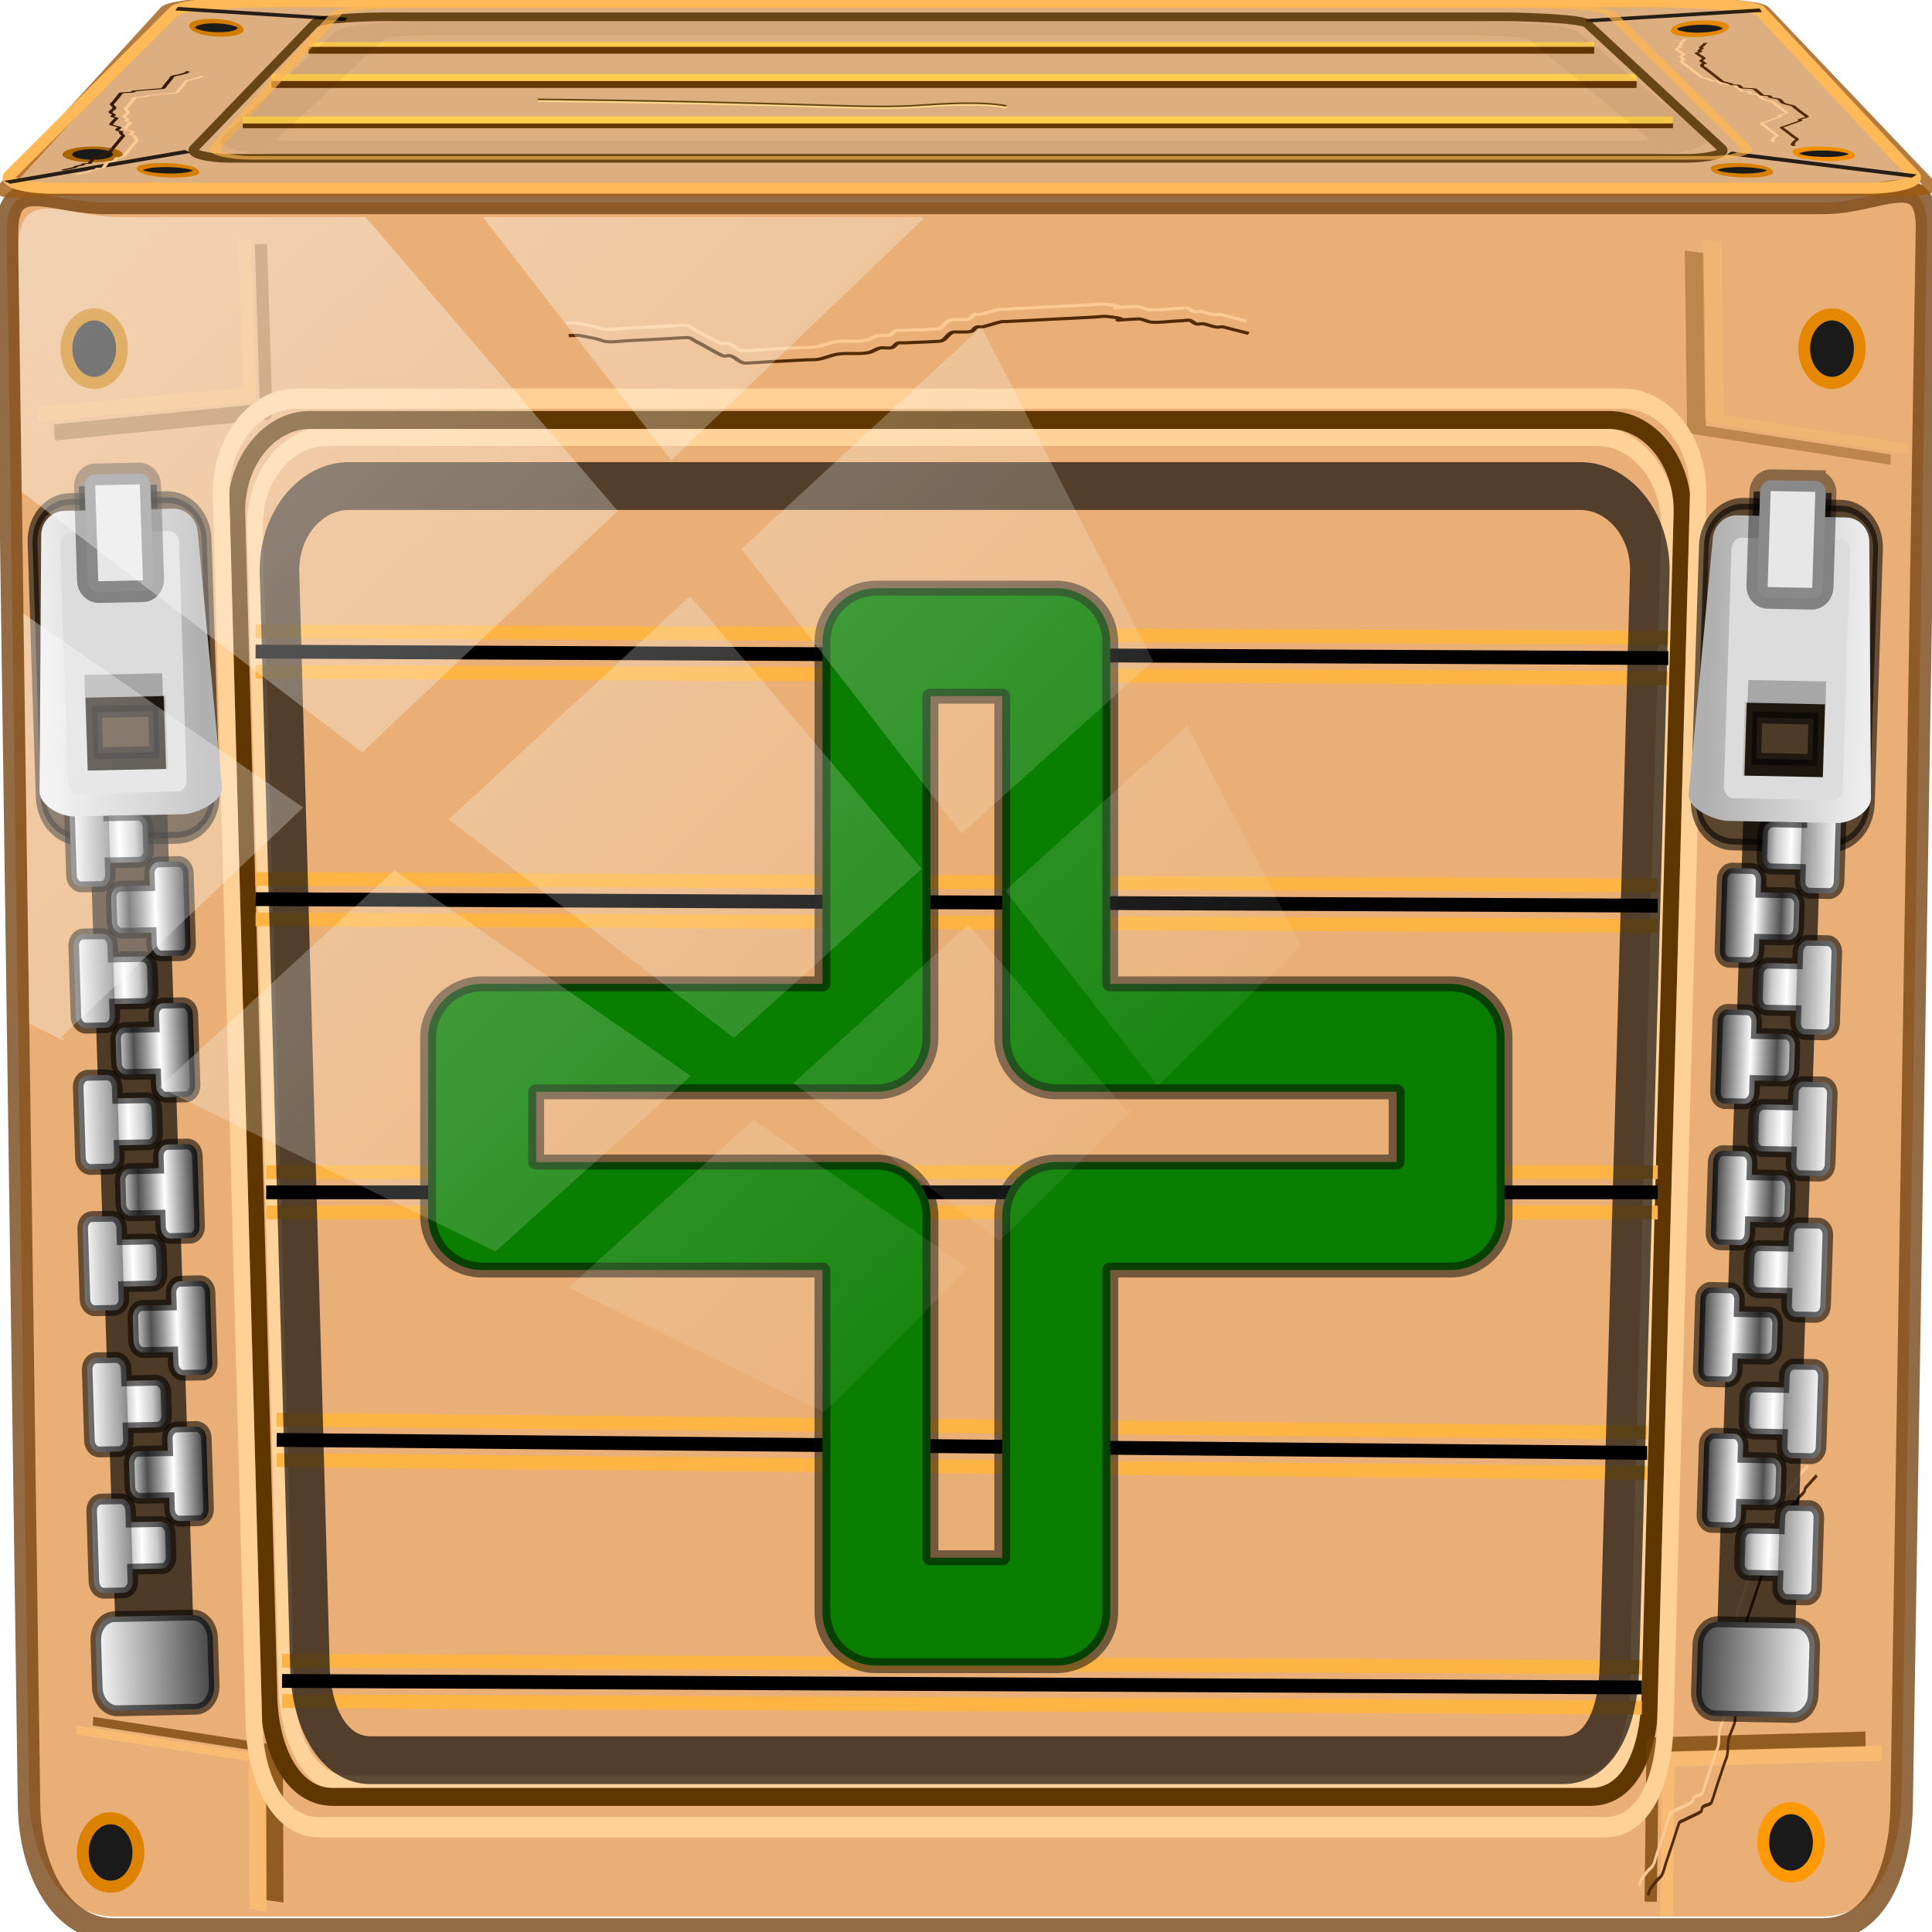 <?xml version="1.0" encoding="UTF-8" standalone="no"?>
<!-- Created with Inkscape (http://www.inkscape.org/) -->

<svg
   xmlns:dc="http://purl.org/dc/elements/1.1/"
   xmlns:cc="http://creativecommons.org/ns#"
   xmlns:rdf="http://www.w3.org/1999/02/22-rdf-syntax-ns#"
   xmlns:svg="http://www.w3.org/2000/svg"
   xmlns="http://www.w3.org/2000/svg"
   xmlns:xlink="http://www.w3.org/1999/xlink"
   xmlns:sodipodi="http://sodipodi.sourceforge.net/DTD/sodipodi-0.dtd"
   xmlns:inkscape="http://www.inkscape.org/namespaces/inkscape"
   width="96"
   height="96"
   viewBox="0 0 96 96"
   version="1.1"
   id="svg1072"
   inkscape:version="0.92.1 r15371"
   sodipodi:docname="archive-insert.svg">
  <defs
     id="defs1066">
    <linearGradient
       inkscape:collect="always"
       id="linearGradient34934">
      <stop
         style="stop-color:#ffffff;stop-opacity:1;"
         offset="0"
         id="stop34930" />
      <stop
         style="stop-color:#ffffff;stop-opacity:0.024"
         offset="1"
         id="stop34932" />
    </linearGradient>
    <filter
       style="color-interpolation-filters:sRGB"
       id="filter18720"
       inkscape:collect="always">
      <feGaussianBlur
         id="feGaussianBlur18722"
         stdDeviation="2.304"
         inkscape:collect="always" />
    </filter>
    <filter
       style="color-interpolation-filters:sRGB"
       id="filter18944"
       inkscape:collect="always">
      <feGaussianBlur
         id="feGaussianBlur18946"
         stdDeviation="0.236"
         inkscape:collect="always" />
    </filter>
    <filter
       style="color-interpolation-filters:sRGB"
       id="filter18574"
       inkscape:collect="always">
      <feGaussianBlur
         id="feGaussianBlur18576"
         stdDeviation="2.781"
         inkscape:collect="always" />
    </filter>
    <filter
       style="color-interpolation-filters:sRGB"
       id="filter18642"
       inkscape:collect="always">
      <feGaussianBlur
         id="feGaussianBlur18644"
         stdDeviation="1.169"
         inkscape:collect="always" />
    </filter>
    <filter
       style="color-interpolation-filters:sRGB"
       id="filter19199"
       inkscape:collect="always">
      <feGaussianBlur
         id="feGaussianBlur19201"
         stdDeviation="1.169"
         inkscape:collect="always" />
    </filter>
    <filter
       style="color-interpolation-filters:sRGB"
       height="1.033"
       y="-0.017"
       width="1.395"
       x="-0.197"
       id="filter18821"
       inkscape:collect="always">
      <feGaussianBlur
         id="feGaussianBlur18823"
         stdDeviation="0.962"
         inkscape:collect="always" />
    </filter>
    <filter
       style="color-interpolation-filters:sRGB"
       id="filter19195"
       inkscape:collect="always">
      <feGaussianBlur
         id="feGaussianBlur19197"
         stdDeviation="7.145"
         inkscape:collect="always" />
    </filter>
    <filter
       style="color-interpolation-filters:sRGB"
       x="-0.162"
       y="-0.095"
       width="1.324"
       height="1.191"
       id="filter3429-3">
      <feGaussianBlur
         id="feGaussianBlur3431-5"
         stdDeviation="0.536" />
    </filter>
    <filter
       height="1.07"
       y="-0.035"
       width="1.582"
       x="-0.291"
       id="filter4574"
       inkscape:collect="always">
      <feGaussianBlur
         id="feGaussianBlur4576"
         stdDeviation="0.714"
         inkscape:collect="always" />
    </filter>
    <linearGradient
       inkscape:collect="always"
       xlink:href="#linearGradient3354-9"
       id="linearGradient1669"
       gradientUnits="userSpaceOnUse"
       gradientTransform="matrix(0.826,-0.016,0.032,0.975,-47.078,-6.736)"
       x1="68.75"
       y1="59"
       x2="75.25"
       y2="59" />
    <linearGradient
       id="linearGradient3354-9">
      <stop
         id="stop3364-0"
         style="stop-color:#ffffff;stop-opacity:1"
         offset="0" />
      <stop
         id="stop3358-7"
         style="stop-color:#3c3c3c;stop-opacity:1"
         offset="1" />
    </linearGradient>
    <linearGradient
       inkscape:collect="always"
       xlink:href="#linearGradient3290-9"
       id="linearGradient1671"
       gradientUnits="userSpaceOnUse"
       gradientTransform="matrix(0.826,-0.016,0.032,0.975,-47.078,-6.736)"
       x1="69"
       y1="54"
       x2="73"
       y2="54" />
    <linearGradient
       id="linearGradient3290-9">
      <stop
         id="stop3292-1"
         style="stop-color:#ffffff;stop-opacity:1"
         offset="0" />
      <stop
         id="stop3304-9"
         style="stop-color:#8c8c8c;stop-opacity:1"
         offset="0.49" />
      <stop
         id="stop3306-0"
         style="stop-color:#cfcfcf;stop-opacity:1"
         offset="0.5" />
      <stop
         id="stop3298-9"
         style="stop-color:#ffffff;stop-opacity:1"
         offset="0.623" />
      <stop
         id="stop3300-9"
         style="stop-color:#c8c8c8;stop-opacity:1"
         offset="0.817" />
      <stop
         id="stop3294-9"
         style="stop-color:#505050;stop-opacity:1"
         offset="1" />
    </linearGradient>
    <linearGradient
       inkscape:collect="always"
       xlink:href="#linearGradient3290-9"
       id="linearGradient1673"
       gradientUnits="userSpaceOnUse"
       gradientTransform="matrix(0.826,-0.016,0.032,0.975,-47.269,-12.585)"
       x1="69"
       y1="54"
       x2="73"
       y2="54" />
    <linearGradient
       inkscape:collect="always"
       xlink:href="#linearGradient3290-9"
       id="linearGradient1675"
       gradientUnits="userSpaceOnUse"
       gradientTransform="matrix(0.826,-0.016,0.032,0.975,-47.459,-18.435)"
       x1="69"
       y1="54"
       x2="73"
       y2="54" />
    <linearGradient
       inkscape:collect="always"
       xlink:href="#linearGradient3290-9"
       id="linearGradient1677"
       gradientUnits="userSpaceOnUse"
       gradientTransform="matrix(0.826,-0.016,0.032,0.975,-47.649,-24.284)"
       x1="69"
       y1="54"
       x2="73"
       y2="54" />
    <linearGradient
       inkscape:collect="always"
       xlink:href="#linearGradient3290-9"
       id="linearGradient1679"
       gradientUnits="userSpaceOnUse"
       gradientTransform="matrix(0.826,-0.016,0.032,0.975,-47.84,-30.133)"
       x1="69"
       y1="54"
       x2="73"
       y2="54" />
    <linearGradient
       inkscape:collect="always"
       xlink:href="#linearGradient3290-9"
       id="linearGradient1681"
       gradientUnits="userSpaceOnUse"
       gradientTransform="matrix(0.826,-0.016,0.032,0.975,-48.03,-35.983)"
       x1="69"
       y1="54"
       x2="73"
       y2="54" />
    <linearGradient
       inkscape:collect="always"
       xlink:href="#linearGradient3604-8"
       id="linearGradient1687"
       gradientUnits="userSpaceOnUse"
       gradientTransform="matrix(-0.826,0.016,0.032,0.975,71.753,-11.951)"
       x1="69"
       y1="54"
       x2="73"
       y2="54" />
    <linearGradient
       id="linearGradient3604-8">
      <stop
         id="stop3606-9"
         style="stop-color:#2f2f2f;stop-opacity:1"
         offset="0" />
      <stop
         id="stop3608-8"
         style="stop-color:#ffffff;stop-opacity:1"
         offset="0.437" />
      <stop
         id="stop3610-9"
         style="stop-color:#979797;stop-opacity:1"
         offset="0.621" />
      <stop
         id="stop3612-7"
         style="stop-color:#505050;stop-opacity:1"
         offset="0.772" />
      <stop
         id="stop3614-1"
         style="stop-color:#e6e6e6;stop-opacity:1"
         offset="1" />
    </linearGradient>
    <linearGradient
       inkscape:collect="always"
       xlink:href="#linearGradient3604-8"
       id="linearGradient1691"
       gradientUnits="userSpaceOnUse"
       gradientTransform="matrix(-0.826,0.016,0.032,0.975,71.372,-23.649)"
       x1="69"
       y1="54"
       x2="73"
       y2="54" />
    <linearGradient
       inkscape:collect="always"
       xlink:href="#linearGradient3604-8"
       id="linearGradient1693"
       gradientUnits="userSpaceOnUse"
       gradientTransform="matrix(-0.826,0.016,0.032,0.975,71.182,-29.499)"
       x1="69"
       y1="54"
       x2="73"
       y2="54" />
    <linearGradient
       inkscape:collect="always"
       xlink:href="#linearGradient3604-8"
       id="linearGradient1695"
       gradientUnits="userSpaceOnUse"
       gradientTransform="matrix(-0.826,0.016,0.032,0.975,70.991,-35.348)"
       x1="69"
       y1="54"
       x2="73"
       y2="54" />
    <linearGradient
       inkscape:collect="always"
       xlink:href="#linearGradient3435-1"
       id="linearGradient1701"
       gradientUnits="userSpaceOnUse"
       gradientTransform="matrix(0.826,-0.016,0.032,0.975,-47.11,-7.711)"
       x1="68.029"
       y1="17.763"
       x2="75.971"
       y2="17.763" />
    <linearGradient
       id="linearGradient3435-1">
      <stop
         id="stop3437-7"
         style="stop-color:#ededed;stop-opacity:1"
         offset="0" />
      <stop
         id="stop3439-9"
         style="stop-color:#b0b0b0;stop-opacity:1"
         offset="1" />
    </linearGradient>
    <linearGradient
       y2="54"
       x2="73"
       y1="54"
       x1="69"
       gradientTransform="matrix(-0.826,0.016,0.032,0.975,71.91,-17.986)"
       gradientUnits="userSpaceOnUse"
       id="linearGradient4748"
       xlink:href="#linearGradient3604-8"
       inkscape:collect="always" />
    <filter
       style="color-interpolation-filters:sRGB"
       x="-0.162"
       y="-0.095"
       width="1.324"
       height="1.191"
       id="filter3259">
      <feGaussianBlur
         id="feGaussianBlur3257"
         stdDeviation="0.536" />
    </filter>
    <filter
       style="color-interpolation-filters:sRGB"
       id="filter18558"
       inkscape:collect="always">
      <feGaussianBlur
         id="feGaussianBlur18560"
         stdDeviation="1.12"
         inkscape:collect="always" />
    </filter>
    <filter
       style="color-interpolation-filters:sRGB"
       height="1.278"
       y="-0.139"
       width="1.119"
       x="-0.059"
       id="filter18554"
       inkscape:collect="always">
      <feGaussianBlur
         id="feGaussianBlur18556"
         stdDeviation="1.12"
         inkscape:collect="always" />
    </filter>
    <filter
       style="color-interpolation-filters:sRGB"
       height="1.595"
       y="-0.297"
       width="1.126"
       x="-0.063"
       id="filter18550"
       inkscape:collect="always">
      <feGaussianBlur
         id="feGaussianBlur18552"
         stdDeviation="1.12"
         inkscape:collect="always" />
    </filter>
    <filter
       style="color-interpolation-filters:sRGB"
       height="1.595"
       y="-0.297"
       width="1.13"
       x="-0.065"
       id="filter18562"
       inkscape:collect="always">
      <feGaussianBlur
         id="feGaussianBlur18564"
         stdDeviation="1.12"
         inkscape:collect="always" />
    </filter>
    <filter
       style="color-interpolation-filters:sRGB"
       id="filter19378"
       inkscape:collect="always">
      <feGaussianBlur
         id="feGaussianBlur19380"
         stdDeviation="1.758"
         inkscape:collect="always" />
    </filter>
    <filter
       style="color-interpolation-filters:sRGB"
       id="filter19382"
       inkscape:collect="always">
      <feGaussianBlur
         id="feGaussianBlur19384"
         stdDeviation="3.145"
         inkscape:collect="always" />
    </filter>
    <filter
       style="color-interpolation-filters:sRGB"
       height="1.464"
       y="-0.232"
       width="1.018"
       x="-0.009"
       id="filter19348"
       inkscape:collect="always">
      <feGaussianBlur
         id="feGaussianBlur19350"
         stdDeviation="0.79"
         inkscape:collect="always" />
    </filter>
    <filter
       style="color-interpolation-filters:sRGB"
       height="1.812"
       y="-0.406"
       width="1.032"
       x="-0.016"
       id="filter19370"
       inkscape:collect="always">
      <feGaussianBlur
         id="feGaussianBlur19372"
         stdDeviation="1.383"
         inkscape:collect="always" />
    </filter>
    <linearGradient
       inkscape:collect="always"
       xlink:href="#linearGradient3354-9"
       id="linearGradient34856"
       gradientUnits="userSpaceOnUse"
       gradientTransform="matrix(0.826,-0.016,0.032,0.975,-47.078,-6.736)"
       x1="68.75"
       y1="59"
       x2="75.25"
       y2="59" />
    <linearGradient
       inkscape:collect="always"
       xlink:href="#linearGradient3290-9"
       id="linearGradient34858"
       gradientUnits="userSpaceOnUse"
       gradientTransform="matrix(0.826,-0.016,0.032,0.975,-47.078,-6.736)"
       x1="69"
       y1="54"
       x2="73"
       y2="54" />
    <linearGradient
       inkscape:collect="always"
       xlink:href="#linearGradient3290-9"
       id="linearGradient34860"
       gradientUnits="userSpaceOnUse"
       gradientTransform="matrix(0.826,-0.016,0.032,0.975,-47.269,-12.585)"
       x1="69"
       y1="54"
       x2="73"
       y2="54" />
    <linearGradient
       inkscape:collect="always"
       xlink:href="#linearGradient3290-9"
       id="linearGradient34862"
       gradientUnits="userSpaceOnUse"
       gradientTransform="matrix(0.826,-0.016,0.032,0.975,-47.459,-18.435)"
       x1="69"
       y1="54"
       x2="73"
       y2="54" />
    <linearGradient
       inkscape:collect="always"
       xlink:href="#linearGradient3290-9"
       id="linearGradient34864"
       gradientUnits="userSpaceOnUse"
       gradientTransform="matrix(0.826,-0.016,0.032,0.975,-47.649,-24.284)"
       x1="69"
       y1="54"
       x2="73"
       y2="54" />
    <linearGradient
       inkscape:collect="always"
       xlink:href="#linearGradient3290-9"
       id="linearGradient34866"
       gradientUnits="userSpaceOnUse"
       gradientTransform="matrix(0.826,-0.016,0.032,0.975,-47.84,-30.133)"
       x1="69"
       y1="54"
       x2="73"
       y2="54" />
    <linearGradient
       inkscape:collect="always"
       xlink:href="#linearGradient3290-9"
       id="linearGradient34868"
       gradientUnits="userSpaceOnUse"
       gradientTransform="matrix(0.826,-0.016,0.032,0.975,-48.03,-35.983)"
       x1="69"
       y1="54"
       x2="73"
       y2="54" />
    <linearGradient
       inkscape:collect="always"
       xlink:href="#linearGradient3604-8"
       id="linearGradient34870"
       gradientUnits="userSpaceOnUse"
       gradientTransform="matrix(-0.826,0.016,0.032,0.975,71.753,-11.951)"
       x1="69"
       y1="54"
       x2="73"
       y2="54" />
    <linearGradient
       inkscape:collect="always"
       xlink:href="#linearGradient3604-8"
       id="linearGradient34872"
       gradientUnits="userSpaceOnUse"
       gradientTransform="matrix(-0.826,0.016,0.032,0.975,71.372,-23.649)"
       x1="69"
       y1="54"
       x2="73"
       y2="54" />
    <linearGradient
       inkscape:collect="always"
       xlink:href="#linearGradient3604-8"
       id="linearGradient34874"
       gradientUnits="userSpaceOnUse"
       gradientTransform="matrix(-0.826,0.016,0.032,0.975,71.182,-29.499)"
       x1="69"
       y1="54"
       x2="73"
       y2="54" />
    <linearGradient
       inkscape:collect="always"
       xlink:href="#linearGradient3604-8"
       id="linearGradient34876"
       gradientUnits="userSpaceOnUse"
       gradientTransform="matrix(-0.826,0.016,0.032,0.975,70.991,-35.348)"
       x1="69"
       y1="54"
       x2="73"
       y2="54" />
    <linearGradient
       inkscape:collect="always"
       xlink:href="#linearGradient3435-1"
       id="linearGradient34878"
       gradientUnits="userSpaceOnUse"
       gradientTransform="matrix(0.826,-0.016,0.032,0.975,-47.11,-7.711)"
       x1="68.029"
       y1="17.763"
       x2="75.971"
       y2="17.763" />
    <linearGradient
       inkscape:collect="always"
       xlink:href="#linearGradient3604-8"
       id="linearGradient34880"
       gradientUnits="userSpaceOnUse"
       gradientTransform="matrix(-0.826,0.016,0.032,0.975,71.91,-17.986)"
       x1="69"
       y1="54"
       x2="73"
       y2="54" />
    <linearGradient
       y2="14.514"
       x2="50.528"
       y1="-29.754"
       x1="1.74"
       gradientUnits="userSpaceOnUse"
       id="linearGradient4767"
       xlink:href="#linearGradient3737"
       inkscape:collect="always"
       gradientTransform="matrix(0.988,0,0,0.971,-9.169,82.552)" />
    <linearGradient
       id="linearGradient3737">
      <stop
         id="stop3739"
         style="stop-color:#ffffff;stop-opacity:1"
         offset="0" />
      <stop
         id="stop3741"
         style="stop-color:#ffffff;stop-opacity:0"
         offset="1" />
    </linearGradient>
    <linearGradient
       inkscape:collect="always"
       xlink:href="#linearGradient34934"
       id="linearGradient34936"
       x1="9.111"
       y1="-14.24"
       x2="55.434"
       y2="31.029"
       gradientUnits="userSpaceOnUse"
       gradientTransform="matrix(1.067,0,0,1.071,-0.518,1.195)" />
  </defs>
  <sodipodi:namedview
     id="base"
     pagecolor="#ffffff"
     bordercolor="#666666"
     borderopacity="1.0"
     inkscape:pageopacity="0.0"
     inkscape:pageshadow="2"
     inkscape:zoom="5.0234044"
     inkscape:cx="17.524927"
     inkscape:cy="57.870546"
     inkscape:document-units="px"
     inkscape:current-layer="g3035"
     showgrid="false"
     inkscape:showpageshadow="false"
     units="px"
     inkscape:lockguides="true"
     inkscape:window-width="1280"
     inkscape:window-height="972"
     inkscape:window-x="0"
     inkscape:window-y="26"
     inkscape:window-maximized="1"
     inkscape:snap-global="false">
    <sodipodi:guide
       position="0,0"
       orientation="0,96"
       id="guide1621"
       inkscape:locked="true" />
    <sodipodi:guide
       position="96,0"
       orientation="-96,0"
       id="guide1623"
       inkscape:locked="true" />
    <sodipodi:guide
       position="96,96"
       orientation="0,-96"
       id="guide1625"
       inkscape:locked="true" />
    <sodipodi:guide
       position="0,96"
       orientation="96,0"
       id="guide1627"
       inkscape:locked="true" />
  </sodipodi:namedview>
  <g
     inkscape:label="Livello 1"
     inkscape:groupmode="layer"
     id="layer1"
     transform="translate(0,-1026.52)">
    <g
       id="g3035"
       transform="matrix(1.172,0,0,1.105,-8.208,1055.402)">
      <path
         sodipodi:nodetypes="sssssssss"
         inkscape:connector-curvature="0"
         id="path18718"
         d="m 114.085,567.064 323.55,-23.237 c 5.823,-0.418 -1.704,24.295 0.798,29.724 l 60.762,131.851 c 2.502,5.429 -64.419,-155.268 -69.911,-153.288 L 78.379,678.627 c -5.492,1.98 -45.558,30.081 -44.092,24.282 L 72.54,551.604 c 1.466,-5.798 35.722,15.878 41.545,15.46 z"
         style="display:inline;opacity:0.103;fill:#fdf7f1;fill-opacity:1;stroke:none;filter:url(#filter18720)"
         transform="matrix(0.174,0,0,0.174,1.387,-120.515)" />
      <path
         style="display:inline;fill:#e9af76;fill-opacity:1;stroke:none;stroke-width:0.996"
         d="m 11.42,-10.834 h 72.934 c 2.284,0 4.392,-1.594 4.348,1.082 L 87.63,55.005 c -0.044,2.676 -1.066,5.134 -3.35,5.134 H 11.84 c -2.284,0 -3.569,-2.458 -3.608,-5.134 L 7.297,-9.484 c -0.039,-2.676 1.839,-1.35 4.123,-1.35 z"
         id="path18630"
         inkscape:connector-curvature="0"
         sodipodi:nodetypes="sssssssss"
         transform="matrix(1,0,0,1.086,4.2329356e-8,-5.266)" />
      <path
         sodipodi:nodetypes="sssssssss"
         inkscape:connector-curvature="0"
         id="path18476"
         d="m 11.422,-10.828 h 72.931 c 2.284,0 4.392,-1.606 4.348,1.091 L 87.628,55.513 c -0.044,2.697 -1.066,5.173 -3.35,5.173 H 11.842 c -2.284,0 -3.569,-2.477 -3.608,-5.173 L 7.299,-9.468 C 7.26,-12.165 9.138,-10.828 11.422,-10.828 Z"
         style="display:inline;opacity:0.789;fill:none;stroke:#764514;stroke-width:0.953;stroke-linecap:round;stroke-linejoin:bevel;stroke-miterlimit:4;stroke-dasharray:none;stroke-opacity:1"
         transform="matrix(1,0,0,1.086,4.2329356e-8,-5.266)" />
      <path
         inkscape:connector-curvature="0"
         id="path19000"
         d="m 13.344,722.334 1.291,30.983 -51.638,3.873 v 0"
         style="opacity:0.598;fill:none;stroke:#703f00;stroke-width:3;stroke-linecap:butt;stroke-linejoin:round;stroke-miterlimit:4;stroke-dasharray:none;stroke-opacity:1;filter:url(#filter18944)"
         transform="matrix(-0.018,0.151,-0.265,-0.05,278.821,28.632)" />
      <path
         style="opacity:0.598;fill:none;stroke:#ffc070;stroke-width:3;stroke-linecap:butt;stroke-linejoin:round;stroke-miterlimit:4;stroke-dasharray:none;stroke-opacity:1;filter:url(#filter18944)"
         d="m 9.344,719.752 1.291,30.983 -51.638,3.873 v 0"
         id="path19002"
         inkscape:connector-curvature="0"
         transform="matrix(-0.018,0.151,-0.265,-0.05,278.821,28.632)" />
      <path
         transform="matrix(0.174,0,0,0.227,1.387,-176.117)"
         sodipodi:nodetypes="sssssssss"
         inkscape:connector-curvature="0"
         id="path18566"
         d="M 111.902,747.137 H 421.437 c 9.695,0 17.836,8.121 17.5,18.194 l -7.656,229.705 c -0.336,10.074 -4.524,19.332 -14.219,19.332 H 117.37 c -9.695,0 -14.977,-9.258 -15.313,-19.332 L 94.401,765.332 c -0.336,-10.074 7.805,-18.194 17.5,-18.194 z"
         style="display:inline;fill:none;stroke:#ffd399;stroke-width:3.812;stroke-linecap:round;stroke-linejoin:round;stroke-miterlimit:4;stroke-dasharray:none;stroke-opacity:1;filter:url(#filter18574)" />
      <path
         style="opacity:0.852;fill:none;stroke:#703f00;stroke-width:3;stroke-linecap:butt;stroke-linejoin:round;stroke-miterlimit:4;stroke-dasharray:none;stroke-opacity:1;filter:url(#filter18944)"
         d="m 13.344,722.334 1.291,30.983 -51.638,3.873 v 0"
         id="path18994"
         inkscape:connector-curvature="0"
         transform="matrix(0.018,-0.129,0.247,0.046,-167.708,19.755)" />
      <path
         inkscape:connector-curvature="0"
         id="path18996"
         d="m 9.344,719.752 1.291,30.983 -51.638,3.873 v 0"
         style="opacity:0.852;fill:none;stroke:#ffc070;stroke-width:3;stroke-linecap:butt;stroke-linejoin:round;stroke-miterlimit:4;stroke-dasharray:none;stroke-opacity:1;filter:url(#filter18944)"
         transform="matrix(0.018,-0.129,0.247,0.046,-167.708,19.755)" />
      <path
         style="display:inline;fill:none;stroke:#603600;stroke-width:0.743;stroke-linecap:round;stroke-linejoin:round;stroke-miterlimit:4;stroke-dasharray:none;stroke-opacity:1"
         d="m 20.143,-1.829 h 55.076 c 1.725,0 3.174,1.733 3.114,3.882 L 76.971,51.061 c -0.06,2.149 -0.805,4.124 -2.53,4.124 H 21.116 c -1.725,0 -2.665,-1.975 -2.725,-4.124 L 17.029,2.052 c -0.06,-2.149 1.389,-3.882 3.114,-3.882 z"
         id="path18568"
         inkscape:connector-curvature="0"
         sodipodi:nodetypes="sssssssss"
         transform="matrix(1,0,0,1.086,4.2329356e-8,-5.266)" />
      <path
         inkscape:connector-curvature="0"
         id="path18600"
         d="M 17.839,7.761 77.734,8.031"
         style="display:inline;fill:none;stroke:#000000;stroke-width:0.572;stroke-linecap:butt;stroke-linejoin:round;stroke-miterlimit:4;stroke-dasharray:none;stroke-opacity:1"
         transform="matrix(1,0,0,1.086,4.2329356e-8,-5.266)" />
      <path
         inkscape:connector-curvature="0"
         id="path18602"
         d="m 17.839,18.012 59.447,0.27 v 0"
         style="display:inline;fill:none;stroke:#000000;stroke-width:0.572;stroke-linecap:butt;stroke-linejoin:round;stroke-miterlimit:4;stroke-dasharray:none;stroke-opacity:1"
         transform="matrix(1,0,0,1.086,4.2329356e-8,-5.266)" />
      <path
         inkscape:connector-curvature="0"
         id="path18604"
         d="m 18.288,30.151 h 58.998 v 0"
         style="display:inline;fill:none;stroke:#000000;stroke-width:0.572;stroke-linecap:butt;stroke-linejoin:round;stroke-miterlimit:4;stroke-dasharray:none;stroke-opacity:1"
         transform="matrix(1,0,0,1.086,4.2329356e-8,-5.266)" />
      <path
         inkscape:connector-curvature="0"
         id="path18606"
         d="m 18.736,40.402 58.101,0.54"
         style="display:inline;fill:none;stroke:#000000;stroke-width:0.572;stroke-linecap:butt;stroke-linejoin:round;stroke-miterlimit:4;stroke-dasharray:none;stroke-opacity:1"
         transform="matrix(1,0,0,1.086,4.2329356e-8,-5.266)" />
      <path
         inkscape:connector-curvature="0"
         id="path18608"
         d="M 18.961,50.383 76.613,50.653"
         style="display:inline;fill:none;stroke:#000000;stroke-width:0.572;stroke-linecap:butt;stroke-linejoin:round;stroke-miterlimit:4;stroke-dasharray:none;stroke-opacity:1"
         transform="matrix(1,0,0,1.086,4.2329356e-8,-5.266)" />
      <path
         style="display:inline;fill:none;stroke:#fdb442;stroke-width:0.572;stroke-linecap:butt;stroke-linejoin:round;stroke-miterlimit:4;stroke-dasharray:none;stroke-opacity:1"
         d="M 17.839,8.597 77.734,8.866"
         id="path18610"
         inkscape:connector-curvature="0"
         transform="matrix(1,0,0,1.086,4.2329356e-8,-5.266)" />
      <path
         style="display:inline;fill:none;stroke:#fdb442;stroke-width:0.572;stroke-linecap:butt;stroke-linejoin:round;stroke-miterlimit:4;stroke-dasharray:none;stroke-opacity:1"
         d="m 17.839,18.848 59.447,0.27 v 0"
         id="path18612"
         inkscape:connector-curvature="0"
         transform="matrix(1,0,0,1.086,4.2329356e-8,-5.266)" />
      <path
         style="display:inline;fill:none;stroke:#fdb442;stroke-width:0.572;stroke-linecap:butt;stroke-linejoin:round;stroke-miterlimit:4;stroke-dasharray:none;stroke-opacity:1"
         d="m 18.288,30.987 h 58.998 v 0"
         id="path18614"
         inkscape:connector-curvature="0"
         transform="matrix(1,0,0,1.086,4.2329356e-8,-5.266)" />
      <path
         style="display:inline;fill:none;stroke:#fdb442;stroke-width:0.572;stroke-linecap:butt;stroke-linejoin:round;stroke-miterlimit:4;stroke-dasharray:none;stroke-opacity:1"
         d="m 18.736,41.238 58.101,0.54"
         id="path18616"
         inkscape:connector-curvature="0"
         transform="matrix(1,0,0,1.086,4.2329356e-8,-5.266)" />
      <path
         style="display:inline;fill:none;stroke:#fdb442;stroke-width:0.572;stroke-linecap:butt;stroke-linejoin:round;stroke-miterlimit:4;stroke-dasharray:none;stroke-opacity:1"
         d="M 18.961,51.219 76.613,51.488"
         id="path18618"
         inkscape:connector-curvature="0"
         transform="matrix(1,0,0,1.086,4.2329356e-8,-5.266)" />
      <path
         inkscape:connector-curvature="0"
         id="path18620"
         d="M 17.839,6.925 77.734,7.195"
         style="display:inline;fill:none;stroke:#fdb442;stroke-width:0.572;stroke-linecap:butt;stroke-linejoin:round;stroke-miterlimit:4;stroke-dasharray:none;stroke-opacity:1"
         transform="matrix(1,0,0,1.086,4.2329356e-8,-5.266)" />
      <path
         inkscape:connector-curvature="0"
         id="path18622"
         d="m 17.839,17.176 59.447,0.27 v 0"
         style="display:inline;fill:none;stroke:#fdb442;stroke-width:0.572;stroke-linecap:butt;stroke-linejoin:round;stroke-miterlimit:4;stroke-dasharray:none;stroke-opacity:1"
         transform="matrix(1,0,0,1.086,4.2329356e-8,-5.266)" />
      <path
         inkscape:connector-curvature="0"
         id="path18624"
         d="m 18.288,29.315 h 58.998 v 0"
         style="display:inline;fill:none;stroke:#fdb442;stroke-width:0.572;stroke-linecap:butt;stroke-linejoin:round;stroke-miterlimit:4;stroke-dasharray:none;stroke-opacity:1"
         transform="matrix(1,0,0,1.086,4.2329356e-8,-5.266)" />
      <path
         inkscape:connector-curvature="0"
         id="path18626"
         d="m 18.736,39.566 58.101,0.54"
         style="display:inline;fill:none;stroke:#fdb442;stroke-width:0.572;stroke-linecap:butt;stroke-linejoin:round;stroke-miterlimit:4;stroke-dasharray:none;stroke-opacity:1"
         transform="matrix(1,0,0,1.086,4.2329356e-8,-5.266)" />
      <path
         inkscape:connector-curvature="0"
         id="path18628"
         d="M 18.961,49.547 76.613,49.817"
         style="display:inline;fill:none;stroke:#fdb442;stroke-width:0.572;stroke-linecap:butt;stroke-linejoin:round;stroke-miterlimit:4;stroke-dasharray:none;stroke-opacity:1"
         transform="matrix(1,0,0,1.086,4.2329356e-8,-5.266)" />
      <path
         style="opacity:0.656;fill:none;stroke:#703f00;stroke-width:3;stroke-linecap:butt;stroke-linejoin:round;stroke-miterlimit:4;stroke-dasharray:none;stroke-opacity:1;filter:url(#filter18944)"
         d="m 13.344,722.334 1.291,30.983 -51.638,3.873 v 0"
         id="path18938"
         inkscape:connector-curvature="0"
         transform="matrix(0.174,0,0,0.243,15.744,-190.688)" />
      <path
         transform="matrix(0.174,0,0,0.225,15.744,-177.301)"
         inkscape:connector-curvature="0"
         id="path18948"
         d="m 9.344,719.752 1.291,30.983 -51.638,3.873 v 0"
         style="opacity:0.656;fill:none;stroke:#ffc070;stroke-width:3;stroke-linecap:butt;stroke-linejoin:round;stroke-miterlimit:4;stroke-dasharray:none;stroke-opacity:1;filter:url(#filter18944)" />
      <path
         inkscape:connector-curvature="0"
         id="path18956"
         d="m 13.344,722.334 1.291,30.983 -51.638,3.873 v 0"
         style="opacity:0.852;fill:none;stroke:#703f00;stroke-width:3;stroke-linecap:butt;stroke-linejoin:round;stroke-miterlimit:4;stroke-dasharray:none;stroke-opacity:1;filter:url(#filter18944)"
         transform="matrix(-0.174,-0.012,0.01,-0.227,72.086,223.507)" />
      <path
         style="opacity:0.852;fill:none;stroke:#ffc070;stroke-width:3;stroke-linecap:butt;stroke-linejoin:round;stroke-miterlimit:4;stroke-dasharray:none;stroke-opacity:1;filter:url(#filter18944)"
         d="m 9.344,719.752 1.291,30.983 -51.638,3.873 v 0"
         id="path18958"
         inkscape:connector-curvature="0"
         transform="matrix(-0.174,-0.012,0.01,-0.227,72.086,223.507)" />
      <path
         transform="matrix(0.174,0,0,0.227,1.387,-176.117)"
         sodipodi:nodetypes="sssssssss"
         inkscape:connector-curvature="0"
         id="path18632"
         d="m 104.438,739.675 h 323.339 c 10.127,0 18.631,8.6 18.281,19.268 l -7.998,243.262 c -0.351,10.668 -4.726,20.472 -14.853,20.472 H 110.151 c -10.127,0 -15.645,-9.804 -15.996,-20.472 L 86.157,758.944 c -0.351,-10.668 8.153,-19.268 18.281,-19.268 z"
         style="display:inline;opacity:0.638;fill:none;stroke:#ffbf6e;stroke-width:4.009;stroke-linecap:round;stroke-linejoin:round;stroke-miterlimit:4;stroke-dasharray:none;stroke-opacity:1;filter:url(#filter18642)" />
      <path
         transform="matrix(0.174,0,0,0.227,1.387,-176.117)"
         style="display:inline;fill:none;stroke:#ffd197;stroke-width:4.009;stroke-linecap:round;stroke-linejoin:round;stroke-miterlimit:4;stroke-dasharray:none;stroke-opacity:1;filter:url(#filter19199)"
         d="m 104.438,739.675 h 323.339 c 10.127,0 18.631,8.6 18.281,19.268 l -7.998,243.262 c -0.351,10.668 -4.726,20.472 -14.853,20.472 H 110.151 c -10.127,0 -15.645,-9.804 -15.996,-20.472 L 86.157,758.944 c -0.351,-10.668 8.153,-19.268 18.281,-19.268 z"
         id="path18690"
         inkscape:connector-curvature="0"
         sodipodi:nodetypes="sssssssss" />
      <ellipse
         cy="-4.783"
         cx="10.997"
         id="path18726"
         style="fill:#1a1a1a;fill-opacity:1;stroke:none;stroke-width:0.25"
         rx="1.179"
         ry="1.418"
         transform="matrix(1,0,0,1.086,4.2329356e-8,-5.266)" />
      <ellipse
         cy="-4.783"
         cx="10.997"
         style="fill:none;stroke:#cb7800;stroke-width:0.501;stroke-linejoin:round;stroke-miterlimit:4;stroke-dasharray:none;stroke-opacity:1"
         id="path18728"
         rx="1.179"
         ry="1.418"
         transform="matrix(1,0,0,1.086,4.2329356e-8,-5.266)" />
      <ellipse
         cy="57.069"
         cx="82.937"
         style="fill:#1a1a1a;fill-opacity:1;stroke:none;stroke-width:0.25"
         id="path18736"
         rx="1.179"
         ry="1.418"
         transform="matrix(1,0,0,1.086,4.2329356e-8,-5.266)" />
      <ellipse
         cy="57.069"
         cx="82.937"
         inkscape:transform-center-y="-69.711631"
         id="path18738"
         style="fill:none;stroke:#ff9906;stroke-width:0.501;stroke-linejoin:round;stroke-miterlimit:4;stroke-dasharray:none;stroke-opacity:1"
         rx="1.179"
         ry="1.418"
         transform="matrix(1,0,0,1.086,4.2329356e-8,-5.266)" />
      <ellipse
         cy="-4.783"
         cx="84.675"
         id="path18742"
         style="fill:#1a1a1a;fill-opacity:1;stroke:none;stroke-width:0.25"
         rx="1.179"
         ry="1.418"
         transform="matrix(1,0,0,1.086,4.2329356e-8,-5.266)" />
      <ellipse
         cy="-4.783"
         cx="84.675"
         style="fill:none;stroke:#e58700;stroke-width:0.501;stroke-linejoin:round;stroke-miterlimit:4;stroke-dasharray:none;stroke-opacity:1"
         id="path18744"
         rx="1.179"
         ry="1.418"
         transform="matrix(1,0,0,1.086,4.2329356e-8,-5.266)" />
      <ellipse
         cy="57.487"
         cx="11.692"
         style="fill:#1a1a1a;fill-opacity:1;stroke:none;stroke-width:0.25"
         id="path18748"
         rx="1.179"
         ry="1.418"
         transform="matrix(1,0,0,1.086,4.2329356e-8,-5.266)" />
      <ellipse
         cy="57.487"
         cx="11.692"
         id="path18750"
         style="fill:none;stroke:#dd8200;stroke-width:0.501;stroke-linejoin:round;stroke-miterlimit:4;stroke-dasharray:none;stroke-opacity:1"
         rx="1.179"
         ry="1.418"
         transform="matrix(1,0,0,1.086,4.2329356e-8,-5.266)" />
      <path
         transform="matrix(0.024,0.139,-0.205,0.011,185.774,-51.103)"
         inkscape:connector-curvature="0"
         id="path18807"
         d="m 232.714,641.51 c -0.861,1.721 -1.721,3.443 -2.582,5.164 0,0.43 0.136,0.883 0,1.291 -0.304,0.913 -0.987,1.669 -1.291,2.582 -0.136,0.408 0.192,0.906 0,1.291 -0.272,0.544 -1.019,0.747 -1.291,1.291 -0.192,0.385 0,0.861 0,1.291 0,0.43 0,0.861 0,1.291 0,1.721 0.283,3.466 0,5.164 -0.158,0.949 -1.102,1.638 -1.291,2.582 0,9.848 0.577,-1.018 -1.291,6.455 -0.209,0.835 0,1.721 0,2.582 0,2.582 0,5.164 0,7.746 0,2.582 0,5.164 0,7.746 0,0.861 0,1.721 0,2.582 0,0.43 -0.104,0.873 0,1.291 0.33,1.32 0.961,2.553 1.291,3.873 0.104,0.417 -0.192,0.906 0,1.291 0.272,0.544 1.099,0.714 1.291,1.291 0.272,0.816 0,1.721 0,2.582 0,0.43 -0.192,0.906 0,1.291 0.544,1.089 2.038,1.493 2.582,2.582 0.192,0.384 0,7.203 0,7.746 0,0.43 -0.192,0.906 0,1.291 0.272,0.544 1.019,0.747 1.291,1.291 0.385,0.77 -0.272,1.765 0,2.582 0.304,0.913 1.102,1.638 1.291,2.582 0.422,2.11 -0.422,4.345 0,6.455 0.267,1.334 1.024,2.539 1.291,3.873 0.169,0.844 0,1.721 0,2.582 0,2.582 0,5.164 0,7.746 0,0.675 0.17,4.824 0,5.164 -0.544,1.089 -2.038,1.493 -2.582,2.582 -0.192,0.385 0.192,0.906 0,1.291 -0.345,0.689 -3.193,3.193 -3.873,3.873 -0.43,0.43 -0.861,0.861 -1.291,1.291 -0.43,0.43 -1.019,0.747 -1.291,1.291 -0.145,0.289 0,4.857 0,5.164 0,2.582 0,5.164 0,7.746 0,1.291 0.253,2.607 0,3.873 -0.189,0.944 -0.934,1.689 -1.291,2.582 -1.427,3.568 -1.291,2.738 -1.291,5.164"
         style="fill:none;stroke:#fdc995;stroke-width:1px;stroke-linecap:butt;stroke-linejoin:miter;stroke-opacity:1;filter:url(#filter18821)" />
      <path
         transform="matrix(0.024,0.139,-0.205,0.011,185.774,-51.103)"
         style="fill:none;stroke:#522a02;stroke-width:1px;stroke-linecap:butt;stroke-linejoin:miter;stroke-opacity:1;filter:url(#filter18821)"
         d="m 236.714,641.51 c -0.861,1.721 -1.721,3.443 -2.582,5.164 0,0.43 0.136,0.883 0,1.291 -0.304,0.913 -0.987,1.669 -1.291,2.582 -0.136,0.408 0.192,0.906 0,1.291 -0.272,0.544 -1.019,0.747 -1.291,1.291 -0.192,0.385 0,0.861 0,1.291 0,0.43 0,0.861 0,1.291 0,1.721 0.283,3.466 0,5.164 -0.158,0.949 -1.102,1.638 -1.291,2.582 0,9.848 0.577,-1.018 -1.291,6.455 -0.209,0.835 0,1.721 0,2.582 0,2.582 0,5.164 0,7.746 0,2.582 0,5.164 0,7.746 0,0.861 0,1.721 0,2.582 0,0.43 -0.104,0.873 0,1.291 0.33,1.32 0.961,2.553 1.291,3.873 0.104,0.417 -0.192,0.906 0,1.291 0.272,0.544 1.099,0.714 1.291,1.291 0.272,0.816 0,1.721 0,2.582 0,0.43 -0.192,0.906 0,1.291 0.544,1.089 2.038,1.493 2.582,2.582 0.192,0.384 0,7.203 0,7.746 0,0.43 -0.192,0.906 0,1.291 0.272,0.544 1.019,0.747 1.291,1.291 0.385,0.77 -0.272,1.765 0,2.582 0.304,0.913 1.102,1.638 1.291,2.582 0.422,2.11 -0.422,4.345 0,6.455 0.267,1.334 1.024,2.539 1.291,3.873 0.169,0.844 0,1.721 0,2.582 0,2.582 0,5.164 0,7.746 0,0.675 0.17,4.824 0,5.164 -0.544,1.089 -2.038,1.493 -2.582,2.582 -0.192,0.385 0.192,0.906 0,1.291 -0.345,0.689 -3.193,3.193 -3.873,3.873 -0.43,0.43 -0.861,0.861 -1.291,1.291 -0.43,0.43 -1.019,0.747 -1.291,1.291 -0.145,0.289 0,4.857 0,5.164 0,2.582 0,5.164 0,7.746 0,1.291 0.253,2.607 0,3.873 -0.189,0.944 -0.934,1.689 -1.291,2.582 -1.427,3.568 -1.291,2.738 -1.291,5.164"
         id="path18825"
         inkscape:connector-curvature="0" />
      <path
         style="fill:none;stroke:#fdc995;stroke-width:1px;stroke-linecap:butt;stroke-linejoin:miter;stroke-opacity:1;filter:url(#filter18821)"
         d="m 50.347,256.391 c -0.861,1.721 -1.721,3.443 -2.582,5.164 0,0.43 0.136,0.883 0,1.291 -0.304,0.913 -0.987,1.669 -1.291,2.582 -0.136,0.408 0.192,0.906 0,1.291 -0.272,0.544 -1.019,0.747 -1.291,1.291 -0.192,0.385 0,0.861 0,1.291 0,0.43 0,0.861 0,1.291 0,1.721 0.283,3.466 0,5.164 -0.158,0.949 -1.102,1.638 -1.291,2.582 0,9.848 0.577,-1.018 -1.291,6.455 -0.209,0.835 0,1.721 0,2.582 0,2.582 0,5.164 0,7.746 0,2.582 0,5.164 0,7.746 0,0.861 0,1.721 0,2.582 0,0.43 -0.104,0.873 0,1.291 0.33,1.32 0.961,2.553 1.291,3.873 0.104,0.417 -0.192,0.906 0,1.291 0.272,0.544 1.099,0.714 1.291,1.291 0.272,0.816 0,1.721 0,2.582 0,0.43 -0.192,0.906 0,1.291 0.544,1.089 2.038,1.493 2.582,2.582 0.192,0.384 0,7.203 0,7.746 0,0.43 -0.192,0.906 0,1.291 0.272,0.544 1.019,0.747 1.291,1.291 0.385,0.77 -0.272,1.765 0,2.582 0.304,0.913 1.102,1.638 1.291,2.582 0.422,2.11 -0.422,4.345 0,6.455 0.267,1.334 1.024,2.539 1.291,3.873 0.169,0.844 0,1.721 0,2.582 0,2.582 0,5.164 0,7.746 0,0.675 0.17,4.824 0,5.164 -0.544,1.089 -2.038,1.493 -2.582,2.582 -0.192,0.385 0.192,0.906 0,1.291 -0.345,0.689 -3.193,3.193 -3.873,3.873 -0.43,0.43 -0.861,0.861 -1.291,1.291 -0.43,0.43 -1.019,0.747 -1.291,1.291 -0.145,0.289 0,4.857 0,5.164 0,2.582 0,5.164 0,7.746 0,1.291 0.253,2.607 0,3.873 -0.189,0.944 -0.934,1.689 -1.291,2.582 -1.427,3.568 -1.291,2.738 -1.291,5.164"
         id="path18833"
         inkscape:connector-curvature="0"
         transform="matrix(0.099,0.062,-0.044,0.14,89.949,0.762)" />
      <path
         inkscape:connector-curvature="0"
         id="path18835"
         d="m 66.401,795.919 c -0.861,1.721 -1.721,3.443 -2.582,5.164 0,0.43 0.136,0.883 0,1.291 -0.304,0.913 -0.987,1.669 -1.291,2.582 -0.136,0.408 0.192,0.906 0,1.291 -0.272,0.544 -1.019,0.747 -1.291,1.291 -0.192,0.385 0,0.861 0,1.291 0,0.43 0,0.861 0,1.291 0,1.721 0.283,3.466 0,5.164 -0.158,0.949 -1.102,1.638 -1.291,2.582 0,9.848 0.577,-1.018 -1.291,6.455 -0.209,0.835 0,1.721 0,2.582 0,2.582 0,5.164 0,7.746 0,2.582 0,5.164 0,7.746 0,0.861 0,1.721 0,2.582 0,0.43 -0.104,0.873 0,1.291 0.33,1.32 0.961,2.553 1.291,3.873 0.104,0.417 -0.192,0.906 0,1.291 0.272,0.544 1.099,0.714 1.291,1.291 0.272,0.816 0,1.721 0,2.582 0,0.43 -0.192,0.906 0,1.291 0.544,1.089 2.038,1.493 2.582,2.582 0.192,0.384 0,7.203 0,7.746 0,0.43 -0.192,0.906 0,1.291 0.272,0.544 1.019,0.747 1.291,1.291 0.385,0.77 -0.272,1.765 0,2.582 0.304,0.913 1.102,1.638 1.291,2.582 0.422,2.11 -0.422,4.345 0,6.455 0.267,1.334 1.024,2.539 1.291,3.873 0.169,0.844 0,1.721 0,2.582 0,2.582 0,5.164 0,7.746 0,0.675 0.17,4.824 0,5.164 -0.544,1.089 -2.038,1.493 -2.582,2.582 -0.192,0.385 0.192,0.906 0,1.291 -0.345,0.689 -3.193,3.193 -3.873,3.873 -0.43,0.43 -0.861,0.861 -1.291,1.291 -0.43,0.43 -1.019,0.747 -1.291,1.291 -0.145,0.289 0,4.857 0,5.164 0,2.582 0,5.164 0,7.746 0,1.291 0.253,2.607 0,3.873 -0.189,0.944 -0.934,1.689 -1.291,2.582 -1.427,3.568 -1.291,2.738 -1.291,5.164"
         style="fill:none;stroke:#522a02;stroke-width:1px;stroke-linecap:butt;stroke-linejoin:miter;stroke-opacity:1;filter:url(#filter18821)"
         transform="matrix(0.099,0.062,-0.044,0.14,112.476,-75.335)" />
      <path
         transform="matrix(0.17,0,0,0.218,2.714,-167.722)"
         sodipodi:nodetypes="sssssssss"
         inkscape:connector-curvature="0"
         id="path19173"
         d="m 112.3,749.725 h 307.024 c 9.617,0 17.691,7.987 17.358,17.895 l -7.594,225.921 c -0.333,9.908 -4.487,19.013 -14.104,19.013 H 117.725 c -9.617,0 -14.855,-9.105 -15.188,-19.013 L 94.942,767.62 c -0.333,-9.908 7.742,-17.895 17.358,-17.895 z"
         style="display:inline;opacity:0.804;fill:none;stroke:#000000;stroke-width:9.865;stroke-linecap:round;stroke-linejoin:round;stroke-miterlimit:4;stroke-dasharray:none;stroke-opacity:1;filter:url(#filter19195)" />
      <g
         id="g2646"
         transform="matrix(1,0,0,1.086,-0.684,-5.266)">
        <path
           inkscape:connector-curvature="0"
           d="m 69.5,10.531 c -1.028,0 -1.969,0.765 -1.969,1.812 v 10.812 C 67.531,24.204 68.449,25 69.5,25 h 5 c 1.051,0 1.969,-0.796 1.969,-1.844 v -10.812 c -3e-6,-1.047 -0.941,-1.812 -1.969,-1.812 z m 1.062,9.062 h 2.875 v 1.75 h -2.875 z"
           transform="matrix(0.826,-0.016,0.032,0.975,-47.11,-7.711)"
           id="path4898"
           style="fill:#000000;fill-opacity:0.608;fill-rule:nonzero;stroke:#000000;stroke-width:0.5;stroke-linecap:square;stroke-linejoin:miter;stroke-miterlimit:4;stroke-dasharray:none;stroke-dashoffset:0;stroke-opacity:0.564;filter:url(#filter3429-3)" />
        <g
           id="g2625">
          <path
             inkscape:connector-curvature="0"
             style="fill:#000000;fill-opacity:0.669;fill-rule:nonzero;stroke:none;filter:url(#filter4574)"
             d="m 70,8 h 4 v 49 h -4 z"
             id="path4864"
             transform="matrix(0.826,-0.016,0.032,0.975,-47.046,-5.761)" />
          <path
             inkscape:connector-curvature="0"
             style="fill:url(#linearGradient34856);fill-opacity:1;fill-rule:nonzero;stroke:#000000;stroke-width:0.449;stroke-linecap:square;stroke-linejoin:miter;stroke-miterlimit:4;stroke-dashoffset:0;stroke-opacity:0.564"
             d="m 12.543,47.72 3.304,-0.064 c 0.458,-0.009 0.84,0.419 0.858,0.959 l 0.063,1.95 c 0.018,0.54 -0.337,0.982 -0.794,0.991 l -3.304,0.064 c -0.458,0.009 -0.84,-0.419 -0.858,-0.959 L 11.749,48.711 c -0.018,-0.54 0.337,-0.982 0.794,-0.991 z"
             id="path4866" />
          <path
             style="fill:url(#linearGradient34858);fill-opacity:1;fill-rule:nonzero;stroke:#000000;stroke-width:0.449;stroke-linecap:square;stroke-linejoin:miter;stroke-miterlimit:4;stroke-dasharray:none;stroke-dashoffset:0;stroke-opacity:0.564"
             id="path4868"
             inkscape:connector-curvature="0"
             d="m 11.971,42.854 c -0.223,0.004 -0.406,0.22 -0.397,0.495 l 0.095,2.925 c 0.009,0.275 0.206,0.484 0.429,0.479 l 0.826,-0.016 c 0.223,-0.004 0.406,-0.22 0.397,-0.495 l -0.016,-0.487 1.239,-0.024 c 0.229,-0.004 0.406,-0.225 0.397,-0.495 l -0.032,-0.975 c -0.009,-0.27 -0.2,-0.484 -0.429,-0.479 l -1.239,0.024 -0.016,-0.487 c -0.009,-0.275 -0.206,-0.484 -0.429,-0.479 z" />
          <path
             d="m 11.781,37.004 c -0.223,0.004 -0.406,0.22 -0.397,0.495 l 0.095,2.925 c 0.009,0.275 0.206,0.484 0.429,0.479 l 0.826,-0.016 c 0.223,-0.004 0.406,-0.22 0.397,-0.495 l -0.016,-0.487 1.239,-0.024 c 0.229,-0.004 0.406,-0.225 0.397,-0.495 l -0.032,-0.975 c -0.009,-0.27 -0.2,-0.484 -0.429,-0.479 l -1.239,0.024 -0.016,-0.487 c -0.009,-0.275 -0.206,-0.484 -0.429,-0.479 z"
             inkscape:connector-curvature="0"
             id="path4870"
             style="fill:url(#linearGradient34860);fill-opacity:1;fill-rule:nonzero;stroke:#000000;stroke-width:0.449;stroke-linecap:square;stroke-linejoin:miter;stroke-miterlimit:4;stroke-dasharray:none;stroke-dashoffset:0;stroke-opacity:0.564" />
          <path
             style="fill:url(#linearGradient34862);fill-opacity:1;fill-rule:nonzero;stroke:#000000;stroke-width:0.449;stroke-linecap:square;stroke-linejoin:miter;stroke-miterlimit:4;stroke-dasharray:none;stroke-dashoffset:0;stroke-opacity:0.564"
             id="path4872"
             inkscape:connector-curvature="0"
             d="m 11.59,31.155 c -0.223,0.004 -0.406,0.22 -0.397,0.495 l 0.095,2.925 c 0.009,0.275 0.206,0.484 0.429,0.479 l 0.826,-0.016 c 0.223,-0.004 0.406,-0.22 0.397,-0.495 l -0.016,-0.487 1.239,-0.024 c 0.229,-0.004 0.406,-0.225 0.397,-0.495 l -0.032,-0.975 c -0.009,-0.27 -0.2,-0.484 -0.429,-0.479 l -1.239,0.024 -0.016,-0.487 c -0.009,-0.275 -0.206,-0.484 -0.429,-0.479 z" />
          <path
             d="m 11.4,25.306 c -0.223,0.004 -0.406,0.22 -0.397,0.495 l 0.095,2.925 c 0.009,0.275 0.206,0.484 0.429,0.479 l 0.826,-0.016 c 0.223,-0.004 0.406,-0.22 0.397,-0.495 l -0.016,-0.487 1.239,-0.024 c 0.229,-0.004 0.406,-0.225 0.397,-0.495 l -0.032,-0.975 c -0.009,-0.27 -0.2,-0.484 -0.429,-0.479 l -1.239,0.024 -0.016,-0.487 c -0.009,-0.275 -0.206,-0.484 -0.429,-0.479 z"
             inkscape:connector-curvature="0"
             id="path4874"
             style="fill:url(#linearGradient34864);fill-opacity:1;fill-rule:nonzero;stroke:#000000;stroke-width:0.449;stroke-linecap:square;stroke-linejoin:miter;stroke-miterlimit:4;stroke-dasharray:none;stroke-dashoffset:0;stroke-opacity:0.564" />
          <path
             style="fill:url(#linearGradient34866);fill-opacity:1;fill-rule:nonzero;stroke:#000000;stroke-width:0.449;stroke-linecap:square;stroke-linejoin:miter;stroke-miterlimit:4;stroke-dasharray:none;stroke-dashoffset:0;stroke-opacity:0.564"
             id="path4876"
             inkscape:connector-curvature="0"
             d="m 11.209,19.456 c -0.223,0.004 -0.406,0.22 -0.397,0.495 l 0.095,2.925 c 0.009,0.275 0.206,0.484 0.429,0.479 l 0.826,-0.016 c 0.223,-0.004 0.406,-0.22 0.397,-0.495 l -0.016,-0.487 1.239,-0.024 c 0.229,-0.004 0.406,-0.225 0.397,-0.495 l -0.032,-0.975 c -0.009,-0.27 -0.2,-0.484 -0.429,-0.479 l -1.239,0.024 -0.016,-0.487 c -0.009,-0.275 -0.206,-0.484 -0.429,-0.479 z" />
          <path
             d="m 11.019,13.607 c -0.223,0.004 -0.406,0.22 -0.397,0.495 l 0.095,2.925 c 0.009,0.275 0.206,0.484 0.429,0.479 l 0.826,-0.016 c 0.223,-0.004 0.406,-0.22 0.397,-0.495 l -0.016,-0.487 1.239,-0.024 c 0.229,-0.004 0.406,-0.225 0.397,-0.495 l -0.032,-0.975 c -0.009,-0.27 -0.2,-0.484 -0.429,-0.479 l -1.239,0.024 -0.016,-0.487 c -0.009,-0.275 -0.206,-0.484 -0.429,-0.479 z"
             inkscape:connector-curvature="0"
             id="path4878"
             style="fill:url(#linearGradient34868);fill-opacity:1;fill-rule:nonzero;stroke:#000000;stroke-width:0.449;stroke-linecap:square;stroke-linejoin:miter;stroke-miterlimit:4;stroke-dasharray:none;stroke-dashoffset:0;stroke-opacity:0.564" />
          <path
             style="fill:url(#linearGradient34870);fill-opacity:1;fill-rule:nonzero;stroke:#000000;stroke-width:0.449;stroke-linecap:square;stroke-linejoin:miter;stroke-miterlimit:4;stroke-dasharray:none;stroke-dashoffset:0;stroke-opacity:0.564"
             id="path4884"
             inkscape:connector-curvature="0"
             d="m 16.006,39.85 c 0.223,-0.004 0.42,0.205 0.429,0.479 l 0.095,2.925 c 0.009,0.275 -0.174,0.491 -0.397,0.495 l -0.826,0.016 c -0.223,0.004 -0.42,-0.205 -0.429,-0.479 l -0.016,-0.487 -1.239,0.024 c -0.229,0.004 -0.42,-0.209 -0.429,-0.479 l -0.032,-0.975 c -0.009,-0.27 0.168,-0.491 0.397,-0.495 l 1.239,-0.024 -0.016,-0.487 c -0.009,-0.275 0.174,-0.491 0.397,-0.495 z" />
          <path
             style="fill:url(#linearGradient34872);fill-opacity:1;fill-rule:nonzero;stroke:#000000;stroke-width:0.449;stroke-linecap:square;stroke-linejoin:miter;stroke-miterlimit:4;stroke-dasharray:none;stroke-dashoffset:0;stroke-opacity:0.564"
             id="path4888"
             inkscape:connector-curvature="0"
             d="m 15.625,28.151 c 0.223,-0.004 0.42,0.205 0.429,0.479 l 0.095,2.925 c 0.009,0.275 -0.174,0.491 -0.397,0.495 l -0.826,0.016 c -0.223,0.004 -0.42,-0.205 -0.429,-0.479 l -0.016,-0.487 -1.239,0.024 c -0.229,0.004 -0.42,-0.209 -0.429,-0.479 l -0.032,-0.975 c -0.009,-0.27 0.168,-0.491 0.397,-0.495 l 1.239,-0.024 -0.016,-0.487 c -0.009,-0.275 0.174,-0.491 0.397,-0.495 z" />
          <path
             d="m 15.434,22.301 c 0.223,-0.004 0.42,0.205 0.429,0.479 l 0.095,2.925 c 0.009,0.275 -0.174,0.491 -0.397,0.495 l -0.826,0.016 c -0.223,0.004 -0.42,-0.205 -0.429,-0.479 l -0.016,-0.487 -1.239,0.024 c -0.229,0.004 -0.42,-0.209 -0.429,-0.479 l -0.032,-0.975 c -0.009,-0.27 0.168,-0.491 0.397,-0.495 l 1.239,-0.024 -0.016,-0.487 c -0.009,-0.275 0.174,-0.491 0.397,-0.495 z"
             inkscape:connector-curvature="0"
             id="path4890"
             style="fill:url(#linearGradient34874);fill-opacity:1;fill-rule:nonzero;stroke:#000000;stroke-width:0.449;stroke-linecap:square;stroke-linejoin:miter;stroke-miterlimit:4;stroke-dasharray:none;stroke-dashoffset:0;stroke-opacity:0.564" />
          <path
             style="fill:url(#linearGradient34876);fill-opacity:1;fill-rule:nonzero;stroke:#000000;stroke-width:0.449;stroke-linecap:square;stroke-linejoin:miter;stroke-miterlimit:4;stroke-dasharray:none;stroke-dashoffset:0;stroke-opacity:0.564"
             id="path4892"
             inkscape:connector-curvature="0"
             d="m 15.244,16.452 c 0.223,-0.004 0.42,0.205 0.429,0.479 l 0.095,2.925 c 0.009,0.275 -0.174,0.491 -0.397,0.495 l -0.826,0.016 c -0.223,0.004 -0.42,-0.205 -0.429,-0.479 l -0.016,-0.487 -1.239,0.024 c -0.229,0.004 -0.42,-0.209 -0.429,-0.479 l -0.032,-0.975 c -0.009,-0.27 0.168,-0.491 0.397,-0.495 l 1.239,-0.024 -0.016,-0.487 c -0.009,-0.275 0.174,-0.491 0.397,-0.495 z" />
          <path
             style="fill:url(#linearGradient34878);fill-opacity:1;fill-rule:nonzero;stroke:none;stroke-width:0.898"
             id="path4900"
             inkscape:connector-curvature="0"
             d="M 10.415,1.933 C 9.848,1.944 9.415,2.423 9.434,3.007 L 9.364,13.559 c 0.019,0.584 0.891,1.038 1.459,1.027 l 4.611,-0.089 c 0.567,-0.011 1.682,-0.503 1.663,-1.087 L 16.076,2.879 C 16.057,2.295 15.594,1.833 15.026,1.844 l -4.611,0.089 z m 0.834,7.739 3.387,-0.065 0.099,3.04 -3.387,0.065 z"
             sodipodi:nodetypes="sccssccscsccccc" />
          <path
             style="fill:#dcdcdc;fill-opacity:1;fill-rule:nonzero;stroke:none;stroke-width:0.898"
             id="path4902"
             inkscape:connector-curvature="0"
             d="m 14.85,2.772 c 0.229,-0.004 0.42,0.209 0.429,0.479 l 0.319,9.81 c 0.009,0.27 -0.168,0.491 -0.397,0.495 l -4.207,0.081 c -0.229,0.004 -0.42,-0.209 -0.429,-0.479 L 10.246,3.348 c -0.009,-0.27 0.168,-0.491 0.397,-0.495 z m -0.14,6.801 -3.407,0.066 0.099,3.047 3.407,-0.066 z" />
          <path
             inkscape:connector-curvature="0"
             style="fill:#e7e7e7;fill-opacity:1;fill-rule:nonzero;stroke:#000000;stroke-width:0.898;stroke-linecap:square;stroke-linejoin:miter;stroke-miterlimit:4;stroke-dashoffset:0;stroke-opacity:0.408"
             d="m 11.725,0.424 1.86,-0.036 c 0.258,-0.005 0.472,0.208 0.481,0.478 l 0.127,3.9 c 0.009,0.27 -0.192,0.491 -0.449,0.496 l -1.86,0.036 C 11.626,5.303 11.411,5.09 11.403,4.82 L 11.276,0.92 c -0.009,-0.27 0.192,-0.491 0.449,-0.496 z"
             id="path4904" />
          <path
             inkscape:connector-curvature="0"
             style="opacity:0.24;fill:#000000;fill-opacity:1;fill-rule:nonzero;stroke:none;stroke-width:0.898"
             d="m 11.26,8.725 3.304,-0.064 0.032,0.975 -3.304,0.064 z"
             id="path4906" />
          <path
             d="m 16.163,33.814 c 0.223,-0.004 0.42,0.205 0.429,0.479 l 0.095,2.925 c 0.009,0.275 -0.174,0.491 -0.397,0.495 l -0.826,0.016 c -0.223,0.004 -0.42,-0.205 -0.429,-0.479 l -0.016,-0.487 -1.239,0.024 c -0.229,0.004 -0.42,-0.209 -0.429,-0.479 l -0.032,-0.975 c -0.009,-0.27 0.168,-0.491 0.397,-0.495 l 1.239,-0.024 -0.016,-0.487 c -0.009,-0.275 0.174,-0.491 0.397,-0.495 z"
             inkscape:connector-curvature="0"
             id="path4932"
             style="fill:url(#linearGradient34880);fill-opacity:1;fill-rule:nonzero;stroke:#000000;stroke-width:0.449;stroke-linecap:square;stroke-linejoin:miter;stroke-miterlimit:4;stroke-dasharray:none;stroke-dashoffset:0;stroke-opacity:0.564" />
        </g>
      </g>
      <g
         id="g2686"
         transform="matrix(-1,0,0,1.086,95.691,-4.967)">
        <path
           style="fill:#000000;fill-opacity:0.608;fill-rule:nonzero;stroke:#000000;stroke-width:0.5;stroke-linecap:square;stroke-linejoin:miter;stroke-miterlimit:4;stroke-dasharray:none;stroke-dashoffset:0;stroke-opacity:0.564;filter:url(#filter3429-3)"
           id="path2648"
           transform="matrix(0.826,-0.016,0.032,0.975,-47.11,-7.711)"
           d="m 69.5,10.531 c -1.028,0 -1.969,0.765 -1.969,1.812 v 10.812 C 67.531,24.204 68.449,25 69.5,25 h 5 c 1.051,0 1.969,-0.796 1.969,-1.844 v -10.812 c -3e-6,-1.047 -0.941,-1.812 -1.969,-1.812 z m 1.062,9.062 h 2.875 v 1.75 h -2.875 z"
           inkscape:connector-curvature="0" />
        <g
           id="g2684">
          <path
             transform="matrix(0.826,-0.016,0.032,0.975,-47.046,-5.761)"
             id="path2650"
             d="m 70,8 h 4 v 49 h -4 z"
             style="fill:#000000;fill-opacity:0.669;fill-rule:nonzero;stroke:none;filter:url(#filter4574)"
             inkscape:connector-curvature="0" />
          <path
             id="path2652"
             d="m 12.543,47.72 3.304,-0.064 c 0.458,-0.009 0.84,0.419 0.858,0.959 l 0.063,1.95 c 0.018,0.54 -0.337,0.982 -0.794,0.991 l -3.304,0.064 c -0.458,0.009 -0.84,-0.419 -0.858,-0.959 L 11.749,48.711 c -0.018,-0.54 0.337,-0.982 0.794,-0.991 z"
             style="fill:url(#linearGradient1669);fill-opacity:1;fill-rule:nonzero;stroke:#000000;stroke-width:0.449;stroke-linecap:square;stroke-linejoin:miter;stroke-miterlimit:4;stroke-dashoffset:0;stroke-opacity:0.564"
             inkscape:connector-curvature="0" />
          <path
             d="m 11.971,42.854 c -0.223,0.004 -0.406,0.22 -0.397,0.495 l 0.095,2.925 c 0.009,0.275 0.206,0.484 0.429,0.479 l 0.826,-0.016 c 0.223,-0.004 0.406,-0.22 0.397,-0.495 l -0.016,-0.487 1.239,-0.024 c 0.229,-0.004 0.406,-0.225 0.397,-0.495 l -0.032,-0.975 c -0.009,-0.27 -0.2,-0.484 -0.429,-0.479 l -1.239,0.024 -0.016,-0.487 c -0.009,-0.275 -0.206,-0.484 -0.429,-0.479 z"
             inkscape:connector-curvature="0"
             id="path2654"
             style="fill:url(#linearGradient1671);fill-opacity:1;fill-rule:nonzero;stroke:#000000;stroke-width:0.449;stroke-linecap:square;stroke-linejoin:miter;stroke-miterlimit:4;stroke-dasharray:none;stroke-dashoffset:0;stroke-opacity:0.564" />
          <path
             style="fill:url(#linearGradient1673);fill-opacity:1;fill-rule:nonzero;stroke:#000000;stroke-width:0.449;stroke-linecap:square;stroke-linejoin:miter;stroke-miterlimit:4;stroke-dasharray:none;stroke-dashoffset:0;stroke-opacity:0.564"
             id="path2656"
             inkscape:connector-curvature="0"
             d="m 11.781,37.004 c -0.223,0.004 -0.406,0.22 -0.397,0.495 l 0.095,2.925 c 0.009,0.275 0.206,0.484 0.429,0.479 l 0.826,-0.016 c 0.223,-0.004 0.406,-0.22 0.397,-0.495 l -0.016,-0.487 1.239,-0.024 c 0.229,-0.004 0.406,-0.225 0.397,-0.495 l -0.032,-0.975 c -0.009,-0.27 -0.2,-0.484 -0.429,-0.479 l -1.239,0.024 -0.016,-0.487 c -0.009,-0.275 -0.206,-0.484 -0.429,-0.479 z" />
          <path
             d="m 11.59,31.155 c -0.223,0.004 -0.406,0.22 -0.397,0.495 l 0.095,2.925 c 0.009,0.275 0.206,0.484 0.429,0.479 l 0.826,-0.016 c 0.223,-0.004 0.406,-0.22 0.397,-0.495 l -0.016,-0.487 1.239,-0.024 c 0.229,-0.004 0.406,-0.225 0.397,-0.495 l -0.032,-0.975 c -0.009,-0.27 -0.2,-0.484 -0.429,-0.479 l -1.239,0.024 -0.016,-0.487 c -0.009,-0.275 -0.206,-0.484 -0.429,-0.479 z"
             inkscape:connector-curvature="0"
             id="path2658"
             style="fill:url(#linearGradient1675);fill-opacity:1;fill-rule:nonzero;stroke:#000000;stroke-width:0.449;stroke-linecap:square;stroke-linejoin:miter;stroke-miterlimit:4;stroke-dasharray:none;stroke-dashoffset:0;stroke-opacity:0.564" />
          <path
             style="fill:url(#linearGradient1677);fill-opacity:1;fill-rule:nonzero;stroke:#000000;stroke-width:0.449;stroke-linecap:square;stroke-linejoin:miter;stroke-miterlimit:4;stroke-dasharray:none;stroke-dashoffset:0;stroke-opacity:0.564"
             id="path2660"
             inkscape:connector-curvature="0"
             d="m 11.4,25.306 c -0.223,0.004 -0.406,0.22 -0.397,0.495 l 0.095,2.925 c 0.009,0.275 0.206,0.484 0.429,0.479 l 0.826,-0.016 c 0.223,-0.004 0.406,-0.22 0.397,-0.495 l -0.016,-0.487 1.239,-0.024 c 0.229,-0.004 0.406,-0.225 0.397,-0.495 l -0.032,-0.975 c -0.009,-0.27 -0.2,-0.484 -0.429,-0.479 l -1.239,0.024 -0.016,-0.487 c -0.009,-0.275 -0.206,-0.484 -0.429,-0.479 z" />
          <path
             d="m 11.209,19.456 c -0.223,0.004 -0.406,0.22 -0.397,0.495 l 0.095,2.925 c 0.009,0.275 0.206,0.484 0.429,0.479 l 0.826,-0.016 c 0.223,-0.004 0.406,-0.22 0.397,-0.495 l -0.016,-0.487 1.239,-0.024 c 0.229,-0.004 0.406,-0.225 0.397,-0.495 l -0.032,-0.975 c -0.009,-0.27 -0.2,-0.484 -0.429,-0.479 l -1.239,0.024 -0.016,-0.487 c -0.009,-0.275 -0.206,-0.484 -0.429,-0.479 z"
             inkscape:connector-curvature="0"
             id="path2662"
             style="fill:url(#linearGradient1679);fill-opacity:1;fill-rule:nonzero;stroke:#000000;stroke-width:0.449;stroke-linecap:square;stroke-linejoin:miter;stroke-miterlimit:4;stroke-dasharray:none;stroke-dashoffset:0;stroke-opacity:0.564" />
          <path
             style="fill:url(#linearGradient1681);fill-opacity:1;fill-rule:nonzero;stroke:#000000;stroke-width:0.449;stroke-linecap:square;stroke-linejoin:miter;stroke-miterlimit:4;stroke-dasharray:none;stroke-dashoffset:0;stroke-opacity:0.564"
             id="path2664"
             inkscape:connector-curvature="0"
             d="m 11.019,13.607 c -0.223,0.004 -0.406,0.22 -0.397,0.495 l 0.095,2.925 c 0.009,0.275 0.206,0.484 0.429,0.479 l 0.826,-0.016 c 0.223,-0.004 0.406,-0.22 0.397,-0.495 l -0.016,-0.487 1.239,-0.024 c 0.229,-0.004 0.406,-0.225 0.397,-0.495 l -0.032,-0.975 c -0.009,-0.27 -0.2,-0.484 -0.429,-0.479 l -1.239,0.024 -0.016,-0.487 c -0.009,-0.275 -0.206,-0.484 -0.429,-0.479 z" />
          <path
             d="m 16.006,39.85 c 0.223,-0.004 0.42,0.205 0.429,0.479 l 0.095,2.925 c 0.009,0.275 -0.174,0.491 -0.397,0.495 l -0.826,0.016 c -0.223,0.004 -0.42,-0.205 -0.429,-0.479 l -0.016,-0.487 -1.239,0.024 c -0.229,0.004 -0.42,-0.209 -0.429,-0.479 l -0.032,-0.975 c -0.009,-0.27 0.168,-0.491 0.397,-0.495 l 1.239,-0.024 -0.016,-0.487 c -0.009,-0.275 0.174,-0.491 0.397,-0.495 z"
             inkscape:connector-curvature="0"
             id="path2666"
             style="fill:url(#linearGradient1687);fill-opacity:1;fill-rule:nonzero;stroke:#000000;stroke-width:0.449;stroke-linecap:square;stroke-linejoin:miter;stroke-miterlimit:4;stroke-dasharray:none;stroke-dashoffset:0;stroke-opacity:0.564" />
          <path
             d="m 15.625,28.151 c 0.223,-0.004 0.42,0.205 0.429,0.479 l 0.095,2.925 c 0.009,0.275 -0.174,0.491 -0.397,0.495 l -0.826,0.016 c -0.223,0.004 -0.42,-0.205 -0.429,-0.479 l -0.016,-0.487 -1.239,0.024 c -0.229,0.004 -0.42,-0.209 -0.429,-0.479 l -0.032,-0.975 c -0.009,-0.27 0.168,-0.491 0.397,-0.495 l 1.239,-0.024 -0.016,-0.487 c -0.009,-0.275 0.174,-0.491 0.397,-0.495 z"
             inkscape:connector-curvature="0"
             id="path2668"
             style="fill:url(#linearGradient1691);fill-opacity:1;fill-rule:nonzero;stroke:#000000;stroke-width:0.449;stroke-linecap:square;stroke-linejoin:miter;stroke-miterlimit:4;stroke-dasharray:none;stroke-dashoffset:0;stroke-opacity:0.564" />
          <path
             style="fill:url(#linearGradient1693);fill-opacity:1;fill-rule:nonzero;stroke:#000000;stroke-width:0.449;stroke-linecap:square;stroke-linejoin:miter;stroke-miterlimit:4;stroke-dasharray:none;stroke-dashoffset:0;stroke-opacity:0.564"
             id="path2670"
             inkscape:connector-curvature="0"
             d="m 15.434,22.301 c 0.223,-0.004 0.42,0.205 0.429,0.479 l 0.095,2.925 c 0.009,0.275 -0.174,0.491 -0.397,0.495 l -0.826,0.016 c -0.223,0.004 -0.42,-0.205 -0.429,-0.479 l -0.016,-0.487 -1.239,0.024 c -0.229,0.004 -0.42,-0.209 -0.429,-0.479 l -0.032,-0.975 c -0.009,-0.27 0.168,-0.491 0.397,-0.495 l 1.239,-0.024 -0.016,-0.487 c -0.009,-0.275 0.174,-0.491 0.397,-0.495 z" />
          <path
             d="m 15.244,16.452 c 0.223,-0.004 0.42,0.205 0.429,0.479 l 0.095,2.925 c 0.009,0.275 -0.174,0.491 -0.397,0.495 l -0.826,0.016 c -0.223,0.004 -0.42,-0.205 -0.429,-0.479 l -0.016,-0.487 -1.239,0.024 c -0.229,0.004 -0.42,-0.209 -0.429,-0.479 l -0.032,-0.975 c -0.009,-0.27 0.168,-0.491 0.397,-0.495 l 1.239,-0.024 -0.016,-0.487 c -0.009,-0.275 0.174,-0.491 0.397,-0.495 z"
             inkscape:connector-curvature="0"
             id="path2672"
             style="fill:url(#linearGradient1695);fill-opacity:1;fill-rule:nonzero;stroke:#000000;stroke-width:0.449;stroke-linecap:square;stroke-linejoin:miter;stroke-miterlimit:4;stroke-dasharray:none;stroke-dashoffset:0;stroke-opacity:0.564" />
          <path
             sodipodi:nodetypes="sccssccscsccccc"
             d="M 10.415,1.933 C 9.848,1.944 9.415,2.423 9.434,3.007 L 9.364,13.559 c 0.019,0.584 0.891,1.038 1.459,1.027 l 4.611,-0.089 c 0.567,-0.011 1.682,-0.503 1.663,-1.087 L 16.076,2.879 C 16.057,2.295 15.594,1.833 15.026,1.844 l -4.611,0.089 z m 0.834,7.739 3.387,-0.065 0.099,3.04 -3.387,0.065 z"
             inkscape:connector-curvature="0"
             id="path2674"
             style="fill:url(#linearGradient1701);fill-opacity:1;fill-rule:nonzero;stroke:none;stroke-width:0.898" />
          <path
             d="m 14.85,2.772 c 0.229,-0.004 0.42,0.209 0.429,0.479 l 0.319,9.81 c 0.009,0.27 -0.168,0.491 -0.397,0.495 l -4.207,0.081 c -0.229,0.004 -0.42,-0.209 -0.429,-0.479 L 10.246,3.348 c -0.009,-0.27 0.168,-0.491 0.397,-0.495 z m -0.14,6.801 -3.407,0.066 0.099,3.047 3.407,-0.066 z"
             inkscape:connector-curvature="0"
             id="path2676"
             style="fill:#dcdcdc;fill-opacity:1;fill-rule:nonzero;stroke:none;stroke-width:0.898" />
          <path
             id="path2678"
             d="m 11.725,0.424 1.86,-0.036 c 0.258,-0.005 0.472,0.208 0.481,0.478 l 0.127,3.9 c 0.009,0.27 -0.192,0.491 -0.449,0.496 l -1.86,0.036 C 11.626,5.303 11.411,5.09 11.403,4.82 L 11.276,0.92 c -0.009,-0.27 0.192,-0.491 0.449,-0.496 z"
             style="fill:#e7e7e7;fill-opacity:1;fill-rule:nonzero;stroke:#000000;stroke-width:0.898;stroke-linecap:square;stroke-linejoin:miter;stroke-miterlimit:4;stroke-dashoffset:0;stroke-opacity:0.408"
             inkscape:connector-curvature="0" />
          <path
             id="path2680"
             d="m 11.26,8.725 3.304,-0.064 0.032,0.975 -3.304,0.064 z"
             style="opacity:0.24;fill:#000000;fill-opacity:1;fill-rule:nonzero;stroke:none;stroke-width:0.898"
             inkscape:connector-curvature="0" />
          <path
             style="fill:url(#linearGradient4748);fill-opacity:1;fill-rule:nonzero;stroke:#000000;stroke-width:0.449;stroke-linecap:square;stroke-linejoin:miter;stroke-miterlimit:4;stroke-dasharray:none;stroke-dashoffset:0;stroke-opacity:0.564"
             id="path2682"
             inkscape:connector-curvature="0"
             d="m 16.163,33.814 c 0.223,-0.004 0.42,0.205 0.429,0.479 l 0.095,2.925 c 0.009,0.275 -0.174,0.491 -0.397,0.495 l -0.826,0.016 c -0.223,0.004 -0.42,-0.205 -0.429,-0.479 l -0.016,-0.487 -1.239,0.024 c -0.229,0.004 -0.42,-0.209 -0.429,-0.479 l -0.032,-0.975 c -0.009,-0.27 0.168,-0.491 0.397,-0.495 l 1.239,-0.024 -0.016,-0.487 c -0.009,-0.275 0.174,-0.491 0.397,-0.495 z" />
        </g>
      </g>
      <g
         id="g2747">
        <path
           sodipodi:nodetypes="sssssssss"
           inkscape:connector-curvature="0"
           id="path18478"
           d="m 17.622,-26.045 h 59.812 c 1.014,0 4.126,0.107 4.401,0.414 l 6.969,7.765 c 0.275,0.306 -0.591,0.292 -1.605,0.292 H 9.399 c -1.014,0 -2.543,0.226 -2.278,-0.082 l 6.871,-7.976 c 0.265,-0.307 2.616,-0.414 3.63,-0.414 z"
           style="display:inline;opacity:0.779;fill:none;stroke:#a1570e;stroke-width:0.484;stroke-linecap:round;stroke-linejoin:round;stroke-miterlimit:4;stroke-dasharray:none;stroke-opacity:1" />
        <path
           style="display:inline;fill:#c37120;fill-opacity:0.573;stroke:#ffb956;stroke-width:0.498;stroke-miterlimit:4;stroke-dasharray:none;stroke-opacity:1"
           d="m 18.021,-26.045 h 59.293 c 1.006,0 4.063,0.107 4.329,0.409 l 6.519,7.392 c 0.266,0.301 -0.857,0.568 -1.862,0.568 H 9.174 c -1.006,0 -2.055,-0.264 -1.768,-0.568 l 6.983,-7.392 c 0.287,-0.304 2.627,-0.409 3.632,-0.409 z"
           id="rect17952"
           inkscape:connector-curvature="0"
           sodipodi:nodetypes="sssssssss" />
        <path
           inkscape:connector-curvature="0"
           id="path18484"
           d="m 20.082,-24.09 h 54.512 v 0"
           style="display:inline;fill:none;stroke:#ffcf4e;stroke-width:0.308;stroke-linecap:butt;stroke-linejoin:round;stroke-miterlimit:4;stroke-dasharray:none;stroke-opacity:1" />
        <path
           inkscape:connector-curvature="0"
           id="path18486"
           d="m 18.512,-22.655 h 57.877 v 0 0"
           style="display:inline;fill:none;stroke:#ffcf4e;stroke-width:0.308;stroke-linecap:butt;stroke-linejoin:round;stroke-miterlimit:4;stroke-dasharray:none;stroke-opacity:1" />
        <path
           style="display:inline;fill:none;stroke:#673702;stroke-width:0.308;stroke-linecap:butt;stroke-linejoin:round;stroke-miterlimit:4;stroke-dasharray:none;stroke-opacity:1"
           d="m 20.082,-23.877 h 54.512 v 0"
           id="path18488"
           inkscape:connector-curvature="0" />
        <path
           style="display:inline;fill:none;stroke:#673702;stroke-width:0.308;stroke-linecap:butt;stroke-linejoin:round;stroke-miterlimit:4;stroke-dasharray:none;stroke-opacity:1"
           d="m 18.512,-22.336 h 57.877 v 0 0"
           id="path18490"
           inkscape:connector-curvature="0" />
        <path
           transform="matrix(0.165,0,0,0.049,4.108,-25.883)"
           inkscape:connector-curvature="0"
           id="path18494"
           d="m 65.839,133.75 -46.474,28.401 v 0"
           style="display:inline;opacity:0.908;fill:none;stroke:#000000;stroke-width:3;stroke-linecap:butt;stroke-linejoin:round;stroke-miterlimit:4;stroke-dasharray:none;stroke-opacity:1;filter:url(#filter18558)" />
        <path
           transform="matrix(0.174,0,0,0.053,1.387,-54.959)"
           inkscape:connector-curvature="0"
           id="path18496"
           d="m 453.561,673.806 45.183,19.364"
           style="display:inline;opacity:0.908;fill:none;stroke:#000000;stroke-width:3;stroke-linecap:butt;stroke-linejoin:round;stroke-miterlimit:4;stroke-dasharray:none;stroke-opacity:1;filter:url(#filter18554)" />
        <path
           transform="matrix(0.174,0,0,0.053,1.387,-54.959)"
           inkscape:connector-curvature="0"
           id="path18498"
           d="m 418.705,561.493 42.602,-9.037"
           style="display:inline;opacity:0.908;fill:none;stroke:#000000;stroke-width:3;stroke-linecap:butt;stroke-linejoin:round;stroke-miterlimit:4;stroke-dasharray:none;stroke-opacity:1;filter:url(#filter18550)" />
        <path
           style="display:inline;opacity:0.815;fill:none;stroke:#4e2e00;stroke-width:0.389;stroke-miterlimit:4;stroke-dasharray:none;stroke-opacity:1"
           d="m 23.22,-25.382 h 47.573 c 0.807,0 3.267,0.082 3.5,0.311 l 5.723,5.62 c 0.233,0.229 -0.65,0.432 -1.456,0.432 H 16.679 c -0.807,0 -1.666,-0.201 -1.456,-0.432 l 5.11,-5.62 c 0.21,-0.231 2.08,-0.311 2.887,-0.311 z"
           id="path18492"
           inkscape:connector-curvature="0"
           sodipodi:nodetypes="sssssssss" />
        <path
           transform="matrix(0.174,0,0,0.053,1.387,-54.959)"
           inkscape:connector-curvature="0"
           id="path18500"
           d="m 75.31,551.165 41.311,9.037"
           style="display:inline;opacity:0.908;fill:none;stroke:#000000;stroke-width:3;stroke-linecap:butt;stroke-linejoin:round;stroke-miterlimit:4;stroke-dasharray:none;stroke-opacity:1;filter:url(#filter18562)" />
        <path
           inkscape:connector-curvature="0"
           id="path18676"
           d="m 17.298,-20.528 h 60.635 v 0 0"
           style="display:inline;fill:none;stroke:#673702;stroke-width:0.315;stroke-linecap:butt;stroke-linejoin:round;stroke-miterlimit:4;stroke-dasharray:none;stroke-opacity:1" />
        <path
           transform="matrix(0.174,0,0,0.057,2.291,-57.687)"
           sodipodi:nodetypes="sssssssss"
           inkscape:connector-curvature="0"
           id="path18646"
           d="m 125.64,558.34 h 273.774 c 4.643,0 18.802,1.534 20.144,5.842 l 32.935,105.708 c 1.342,4.307 -3.738,8.121 -8.381,8.121 H 88 c -4.643,0 -9.59,-3.777 -8.381,-8.121 L 109.025,564.181 c 1.208,-4.344 11.972,-5.842 16.615,-5.842 z"
           style="display:inline;opacity:0.815;fill:none;stroke:#ffb64e;stroke-width:2.829;stroke-miterlimit:4;stroke-dasharray:none;stroke-opacity:1;filter:url(#filter19378)" />
        <path
           style="display:inline;fill:none;stroke:#ffcf4e;stroke-width:0.315;stroke-linecap:butt;stroke-linejoin:round;stroke-miterlimit:4;stroke-dasharray:none;stroke-opacity:1"
           d="m 17.298,-20.741 h 60.635 v 0 0"
           id="path18678"
           inkscape:connector-curvature="0" />
        <ellipse
           style="fill:#1a1a1a;fill-opacity:1;stroke:none;stroke-width:0.115"
           id="path18754"
           transform="matrix(1,0,-0.533,0.846,0,0)"
           cx="63.415"
           cy="-29.37"
           rx="1.086"
           ry="0.325" />
        <ellipse
           transform="matrix(1,0,-0.533,0.846,0,0)"
           id="path18756"
           style="fill:none;stroke:#e58700;stroke-width:0.23;stroke-linejoin:round;stroke-miterlimit:4;stroke-dasharray:none;stroke-opacity:1"
           cx="63.415"
           cy="-29.37"
           rx="1.086"
           ry="0.325" />
        <ellipse
           transform="matrix(-0.965,-0.263,0.962,-0.273,0,0)"
           id="path18760"
           style="fill:#1a1a1a;fill-opacity:1;stroke:none;stroke-width:0.152"
           cx="29.975"
           cy="41.431"
           rx="0.789"
           ry="0.781" />
        <ellipse
           style="fill:none;stroke:#ab6500;stroke-width:0.304;stroke-linejoin:round;stroke-miterlimit:4;stroke-dasharray:none;stroke-opacity:1"
           id="path18762"
           transform="matrix(-0.965,-0.263,0.962,-0.273,0,0)"
           cx="29.975"
           cy="41.431"
           rx="0.789"
           ry="0.781" />
        <ellipse
           style="fill:#1a1a1a;fill-opacity:1;stroke:none;stroke-width:0.114"
           id="path18766"
           transform="matrix(1,0,0.474,0.881,0,0)"
           cx="29.568"
           cy="-28.25"
           rx="1.015"
           ry="0.341" />
        <ellipse
           transform="matrix(1,0,0.474,0.881,0,0)"
           id="path18768"
           style="fill:none;stroke:#d17c00;stroke-width:0.228;stroke-linejoin:round;stroke-miterlimit:4;stroke-dasharray:none;stroke-opacity:1"
           cx="29.568"
           cy="-28.25"
           rx="1.015"
           ry="0.341" />
        <ellipse
           transform="matrix(1,0,0.625,0.781,0,0)"
           id="path18772"
           style="fill:#1a1a1a;fill-opacity:1;stroke:none;stroke-width:0.115"
           cx="99.714"
           cy="-24.614"
           rx="1.179"
           ry="0.301" />
        <ellipse
           style="fill:none;stroke:#f18e00;stroke-width:0.231;stroke-linejoin:round;stroke-miterlimit:4;stroke-dasharray:none;stroke-opacity:1"
           id="path18774"
           transform="matrix(1,0,0.625,0.781,0,0)"
           cx="99.714"
           cy="-24.614"
           rx="1.179"
           ry="0.301" />
        <ellipse
           style="fill:#1a1a1a;fill-opacity:1;stroke:none;stroke-width:0.115"
           id="path18778"
           transform="matrix(1,0,0.625,0.781,0,0)"
           cx="95.642"
           cy="-23.661"
           rx="1.179"
           ry="0.301" />
        <ellipse
           transform="matrix(1,0,0.625,0.781,0,0)"
           id="path18780"
           style="fill:none;stroke:#d77f00;stroke-width:0.231;stroke-linejoin:round;stroke-miterlimit:4;stroke-dasharray:none;stroke-opacity:1"
           cx="95.642"
           cy="-23.661"
           rx="1.179"
           ry="0.301" />
        <ellipse
           transform="matrix(1,0,0.625,0.781,0,0)"
           id="path18784"
           style="fill:#1a1a1a;fill-opacity:1;stroke:#d77f00;stroke-width:0.115;stroke-opacity:1"
           cx="28.915"
           cy="-23.661"
           rx="1.179"
           ry="0.301" />
        <ellipse
           style="fill:none;stroke:#d77f00;stroke-width:0.231;stroke-linejoin:round;stroke-miterlimit:4;stroke-dasharray:none;stroke-opacity:1"
           id="path18786"
           transform="matrix(1,0,0.625,0.781,0,0)"
           cx="28.915"
           cy="-23.661"
           rx="1.179"
           ry="0.301" />
        <path
           style="fill:none;stroke:#fdc995;stroke-width:1px;stroke-linecap:butt;stroke-linejoin:miter;stroke-opacity:1;filter:url(#filter18821)"
           d="m 50.347,256.391 c -0.861,1.721 -1.721,3.443 -2.582,5.164 0,0.43 0.136,0.883 0,1.291 -0.304,0.913 -0.987,1.669 -1.291,2.582 -0.136,0.408 0.192,0.906 0,1.291 -0.272,0.544 -1.019,0.747 -1.291,1.291 -0.192,0.385 0,0.861 0,1.291 0,0.43 0,0.861 0,1.291 0,1.721 0.283,3.466 0,5.164 -0.158,0.949 -1.102,1.638 -1.291,2.582 0,9.848 0.577,-1.018 -1.291,6.455 -0.209,0.835 0,1.721 0,2.582 0,2.582 0,5.164 0,7.746 0,2.582 0,5.164 0,7.746 0,0.861 0,1.721 0,2.582 0,0.43 -0.104,0.873 0,1.291 0.33,1.32 0.961,2.553 1.291,3.873 0.104,0.417 -0.192,0.906 0,1.291 0.272,0.544 1.099,0.714 1.291,1.291 0.272,0.816 0,1.721 0,2.582 0,0.43 -0.192,0.906 0,1.291 0.544,1.089 2.038,1.493 2.582,2.582 0.192,0.384 0,7.203 0,7.746 0,0.43 -0.192,0.906 0,1.291 0.272,0.544 1.019,0.747 1.291,1.291 0.385,0.77 -0.272,1.765 0,2.582 0.304,0.913 1.102,1.638 1.291,2.582 0.422,2.11 -0.422,4.345 0,6.455 0.267,1.334 1.024,2.539 1.291,3.873 0.169,0.844 0,1.721 0,2.582 0,2.582 0,5.164 0,7.746 0,0.675 0.17,4.824 0,5.164 -0.544,1.089 -2.038,1.493 -2.582,2.582 -0.192,0.385 0.192,0.906 0,1.291 -0.345,0.689 -3.193,3.193 -3.873,3.873 -0.43,0.43 -0.861,0.861 -1.291,1.291 -0.43,0.43 -1.019,0.747 -1.291,1.291 -0.145,0.289 0,4.857 0,5.164 0,2.582 0,5.164 0,7.746 0,1.291 0.253,2.607 0,3.873 -0.189,0.944 -0.934,1.689 -1.291,2.582 -1.427,3.568 -1.291,2.738 -1.291,5.164"
           id="path18839"
           inkscape:connector-curvature="0"
           transform="matrix(0.164,-0.016,0.039,0.032,60.212,-31.788)" />
        <path
           inkscape:connector-curvature="0"
           id="path18841"
           d="m 66.401,795.919 c -0.861,1.721 -1.721,3.443 -2.582,5.164 0,0.43 0.136,0.883 0,1.291 -0.304,0.913 -0.987,1.669 -1.291,2.582 -0.136,0.408 0.192,0.906 0,1.291 -0.272,0.544 -1.019,0.747 -1.291,1.291 -0.192,0.385 0,0.861 0,1.291 0,0.43 0,0.861 0,1.291 0,1.721 0.283,3.466 0,5.164 -0.158,0.949 -1.102,1.638 -1.291,2.582 0,9.848 0.577,-1.018 -1.291,6.455 -0.209,0.835 0,1.721 0,2.582 0,2.582 0,5.164 0,7.746 0,2.582 0,5.164 0,7.746 0,0.861 0,1.721 0,2.582 0,0.43 -0.104,0.873 0,1.291 0.33,1.32 0.961,2.553 1.291,3.873 0.104,0.417 -0.192,0.906 0,1.291 0.272,0.544 1.099,0.714 1.291,1.291 0.272,0.816 0,1.721 0,2.582 0,0.43 -0.192,0.906 0,1.291 0.544,1.089 2.038,1.493 2.582,2.582 0.192,0.384 0,7.203 0,7.746 0,0.43 -0.192,0.906 0,1.291 0.272,0.544 1.019,0.747 1.291,1.291 0.385,0.77 -0.272,1.765 0,2.582 0.304,0.913 1.102,1.638 1.291,2.582 0.422,2.11 -0.422,4.345 0,6.455 0.267,1.334 1.024,2.539 1.291,3.873 0.169,0.844 0,1.721 0,2.582 0,2.582 0,5.164 0,7.746 0,0.675 0.17,4.824 0,5.164 -0.544,1.089 -2.038,1.493 -2.582,2.582 -0.192,0.385 0.192,0.906 0,1.291 -0.345,0.689 -3.193,3.193 -3.873,3.873 -0.43,0.43 -0.861,0.861 -1.291,1.291 -0.43,0.43 -1.019,0.747 -1.291,1.291 -0.145,0.289 0,4.857 0,5.164 0,2.582 0,5.164 0,7.746 0,1.291 0.253,2.607 0,3.873 -0.189,0.944 -0.934,1.689 -1.291,2.582 -1.427,3.568 -1.291,2.738 -1.291,5.164"
           style="fill:none;stroke:#522a02;stroke-width:1px;stroke-linecap:butt;stroke-linejoin:miter;stroke-opacity:1;filter:url(#filter18821)"
           transform="matrix(0.164,-0.016,0.039,0.032,37.397,-48.615)" />
        <path
           transform="matrix(-0.165,-0.015,0.026,-0.033,11.867,-9.069)"
           inkscape:connector-curvature="0"
           id="path18845"
           d="m 50.347,256.391 c -0.861,1.721 -1.721,3.443 -2.582,5.164 0,0.43 0.136,0.883 0,1.291 -0.304,0.913 -0.987,1.669 -1.291,2.582 -0.136,0.408 0.192,0.906 0,1.291 -0.272,0.544 -1.019,0.747 -1.291,1.291 -0.192,0.385 0,0.861 0,1.291 0,0.43 0,0.861 0,1.291 0,1.721 0.283,3.466 0,5.164 -0.158,0.949 -1.102,1.638 -1.291,2.582 0,9.848 0.577,-1.018 -1.291,6.455 -0.209,0.835 0,1.721 0,2.582 0,2.582 0,5.164 0,7.746 0,2.582 0,5.164 0,7.746 0,0.861 0,1.721 0,2.582 0,0.43 -0.104,0.873 0,1.291 0.33,1.32 0.961,2.553 1.291,3.873 0.104,0.417 -0.192,0.906 0,1.291 0.272,0.544 1.099,0.714 1.291,1.291 0.272,0.816 0,1.721 0,2.582 0,0.43 -0.192,0.906 0,1.291 0.544,1.089 2.038,1.493 2.582,2.582 0.192,0.384 0,7.203 0,7.746 0,0.43 -0.192,0.906 0,1.291 0.272,0.544 1.019,0.747 1.291,1.291 0.385,0.77 -0.272,1.765 0,2.582 0.304,0.913 1.102,1.638 1.291,2.582 0.422,2.11 -0.422,4.345 0,6.455 0.267,1.334 1.024,2.539 1.291,3.873 0.169,0.844 0,1.721 0,2.582 0,2.582 0,5.164 0,7.746 0,0.675 0.17,4.824 0,5.164 -0.544,1.089 -2.038,1.493 -2.582,2.582 -0.192,0.385 0.192,0.906 0,1.291 -0.345,0.689 -3.193,3.193 -3.873,3.873 -0.43,0.43 -0.861,0.861 -1.291,1.291 -0.43,0.43 -1.019,0.747 -1.291,1.291 -0.145,0.289 0,4.857 0,5.164 0,2.582 0,5.164 0,7.746 0,1.291 0.253,2.607 0,3.873 -0.189,0.944 -0.934,1.689 -1.291,2.582 -1.427,3.568 -1.291,2.738 -1.291,5.164"
           style="fill:none;stroke:#fdc995;stroke-width:1px;stroke-linecap:butt;stroke-linejoin:miter;stroke-opacity:1;filter:url(#filter18821)" />
        <path
           style="fill:none;stroke:#351b01;stroke-width:1px;stroke-linecap:butt;stroke-linejoin:miter;stroke-opacity:1;filter:url(#filter18821)"
           d="m 66.401,795.919 c -0.861,1.721 -1.721,3.443 -2.582,5.164 0,0.43 0.136,0.883 0,1.291 -0.304,0.913 -0.987,1.669 -1.291,2.582 -0.136,0.408 0.192,0.906 0,1.291 -0.272,0.544 -1.019,0.747 -1.291,1.291 -0.192,0.385 0,0.861 0,1.291 0,0.43 0,0.861 0,1.291 0,1.721 0.283,3.466 0,5.164 -0.158,0.949 -1.102,1.638 -1.291,2.582 0,9.848 0.577,-1.018 -1.291,6.455 -0.209,0.835 0,1.721 0,2.582 0,2.582 0,5.164 0,7.746 0,2.582 0,5.164 0,7.746 0,0.861 0,1.721 0,2.582 0,0.43 -0.104,0.873 0,1.291 0.33,1.32 0.961,2.553 1.291,3.873 0.104,0.417 -0.192,0.906 0,1.291 0.272,0.544 1.099,0.714 1.291,1.291 0.272,0.816 0,1.721 0,2.582 0,0.43 -0.192,0.906 0,1.291 0.544,1.089 2.038,1.493 2.582,2.582 0.192,0.384 0,7.203 0,7.746 0,0.43 -0.192,0.906 0,1.291 0.272,0.544 1.019,0.747 1.291,1.291 0.385,0.77 -0.272,1.765 0,2.582 0.304,0.913 1.102,1.638 1.291,2.582 0.422,2.11 -0.422,4.345 0,6.455 0.267,1.334 1.024,2.539 1.291,3.873 0.169,0.844 0,1.721 0,2.582 0,2.582 0,5.164 0,7.746 0,0.675 0.17,4.824 0,5.164 -0.544,1.089 -2.038,1.493 -2.582,2.582 -0.192,0.385 0.192,0.906 0,1.291 -0.345,0.689 -3.193,3.193 -3.873,3.873 -0.43,0.43 -0.861,0.861 -1.291,1.291 -0.43,0.43 -1.019,0.747 -1.291,1.291 -0.145,0.289 0,4.857 0,5.164 0,2.582 0,5.164 0,7.746 0,1.291 0.253,2.607 0,3.873 -0.189,0.944 -0.934,1.689 -1.291,2.582 -1.427,3.568 -1.291,2.738 -1.291,5.164"
           id="path18847"
           inkscape:connector-curvature="0"
           transform="matrix(-0.165,-0.015,0.026,-0.033,-0.098,8.777)" />
        <path
           transform="matrix(0.166,0,0,0.046,3.65,-50.746)"
           sodipodi:nodetypes="sssssssss"
           inkscape:connector-curvature="0"
           id="path19203"
           d="m 128.658,562.728 h 268.138 c 4.548,0 18.415,1.493 19.729,5.683 l 32.257,102.843 c 1.314,4.19 -3.661,7.901 -8.209,7.901 H 91.792 c -4.548,0 -9.392,-3.675 -8.209,-7.901 L 112.385,568.411 c 1.184,-4.226 11.725,-5.683 16.273,-5.683 z"
           style="display:inline;opacity:0.269;fill:none;stroke:#000000;stroke-width:14.007;stroke-linejoin:round;stroke-miterlimit:4;stroke-dasharray:none;stroke-opacity:0.668;filter:url(#filter19382)" />
        <path
           style="display:inline;fill:none;stroke:#ffda8b;stroke-width:1.8;stroke-linecap:butt;stroke-linejoin:miter;stroke-miterlimit:4;stroke-dasharray:none;stroke-opacity:1;filter:url(#filter19348)"
           d="m 142.005,274.464 c 131.678,3.873 144.587,11.619 172.988,6.455 28.401,-5.164 36.147,1.291 36.147,1.291 v 0"
           id="path19318"
           inkscape:connector-curvature="0"
           transform="matrix(0.095,0,0,0.039,16.309,-32.298)" />
        <path
           transform="matrix(0.095,0,0,0.039,16.309,-32.376)"
           inkscape:connector-curvature="0"
           id="path19352"
           d="m 142.005,274.464 c 131.678,3.873 144.587,11.619 172.988,6.455 28.401,-5.164 36.147,1.291 36.147,1.291 v 0"
           style="display:inline;opacity:0.937;fill:none;stroke:#523800;stroke-width:1.8;stroke-linecap:butt;stroke-linejoin:miter;stroke-miterlimit:4;stroke-dasharray:none;stroke-opacity:1;filter:url(#filter19370)" />
      </g>
      <g
         aria-label="+"
         transform="scale(0.971,1.03)"
         style="font-style:normal;font-variant:normal;font-weight:bold;font-stretch:normal;font-size:88.127px;line-height:21.97px;font-family:sans-serif;-inkscape-font-specification:'sans-serif Bold';font-variant-ligatures:normal;font-variant-caps:normal;font-variant-numeric:normal;font-feature-settings:normal;text-align:center;writing-mode:lr-tb;text-anchor:middle;opacity:1;fill:none;fill-opacity:0.986;fill-rule:nonzero;stroke:#070707;stroke-width:6.152;stroke-linecap:butt;stroke-linejoin:round;stroke-miterlimit:4;stroke-dasharray:none;stroke-opacity:1;paint-order:markers stroke fill"
         id="text36087" />
      <path
         style="color:#000000;font-style:normal;font-variant:normal;font-weight:bold;font-stretch:normal;font-size:medium;line-height:21.97px;font-family:sans-serif;-inkscape-font-specification:'sans-serif Bold';font-variant-ligatures:normal;font-variant-position:normal;font-variant-caps:normal;font-variant-numeric:normal;font-variant-alternates:normal;font-feature-settings:normal;text-indent:0;text-align:start;text-decoration:none;text-decoration-line:none;text-decoration-style:solid;text-decoration-color:#000000;letter-spacing:normal;word-spacing:normal;text-transform:none;writing-mode:lr-tb;direction:ltr;text-orientation:mixed;dominant-baseline:auto;baseline-shift:baseline;text-anchor:start;white-space:normal;shape-padding:0;clip-rule:nonzero;display:inline;overflow:visible;visibility:visible;opacity:1;isolation:auto;mix-blend-mode:normal;color-interpolation:sRGB;color-interpolation-filters:linearRGB;solid-color:#000000;solid-opacity:1;vector-effect:none;fill:#097e00;fill-opacity:1;fill-rule:nonzero;stroke:#070707;stroke-width:0.673;stroke-linecap:butt;stroke-linejoin:round;stroke-miterlimit:4;stroke-dasharray:none;stroke-dashoffset:0;stroke-opacity:0.514;paint-order:markers stroke fill;color-rendering:auto;image-rendering:auto;shape-rendering:auto;text-rendering:auto;enable-background:accumulate"
         d="M 44.163,0.312 A 2.29,2.427 0 0 0 41.874,2.739 V 18.105 H 27.444 a 2.29,2.427 0 0 0 -2.29,2.426 v 8.014 a 2.29,2.427 0 0 0 2.29,2.427 h 14.429 v 15.364 a 2.29,2.427 0 0 0 2.29,2.427 h 7.622 a 2.29,2.427 0 0 0 2.29,-2.427 V 30.972 h 14.429 a 2.29,2.427 0 0 0 2.288,-2.427 v -8.014 a 2.29,2.427 0 0 0 -2.288,-2.426 H 54.075 V 2.739 A 2.29,2.427 0 0 0 51.785,0.312 Z m 2.288,4.855 h 3.044 v 15.364 a 2.29,2.427 0 0 0 2.29,2.427 h 14.429 v 3.159 H 51.785 a 2.29,2.427 0 0 0 -2.29,2.427 V 43.911 H 46.452 V 28.545 a 2.29,2.427 0 0 0 -2.288,-2.427 H 29.734 v -3.159 h 14.429 a 2.29,2.427 0 0 0 2.288,-2.427 z"
         id="path36089"
         inkscape:connector-curvature="0" />
      <path
         style="opacity:0.429;fill:url(#linearGradient34936);fill-opacity:1;stroke:none;stroke-width:1.036"
         d="m 9.035,-16.752 c -0.793,0.004 -1.278,0.392 -1.258,1.93 L 7.922,-4.017 22.352,7.703 33.193,-3.166 22.506,-16.374 H 12.136 c -1.207,0 -2.308,-0.381 -3.1,-0.378 z m 18.446,0.378 7.981,10.927 10.682,-10.836 c -0.003,-0.014 -0.027,-0.071 -0.033,-0.092 z m 21.126,4.938 -10.169,9.981 9.338,12.803 8.122,-7.763 z M 36.263,0.669 26.029,10.714 38.118,20.536 46.081,12.931 37.031,1.619 Z M 7.994,1.456 8.241,19.898 9.655,20.631 9.719,20.568 9.592,20.504 19.858,10.175 Z m 49.343,5.043 -7.707,7.414 6.459,8.779 6.077,-6.307 z m -33.611,6.496 -9.977,9.76 14.263,7.382 8.283,-7.891 z m 24.337,2.44 -7.419,7.13 8.732,7.098 5.596,-5.83 -0.063,-0.095 -0.097,0.127 z m -9.114,8.777 -7.835,7.541 10.81,5.609 c 1.459,-1.357 5.924,-6.292 6.107,-6.496 z"
         id="path4158-0-8"
         inkscape:connector-curvature="0" />
    </g>
  </g>
</svg>
